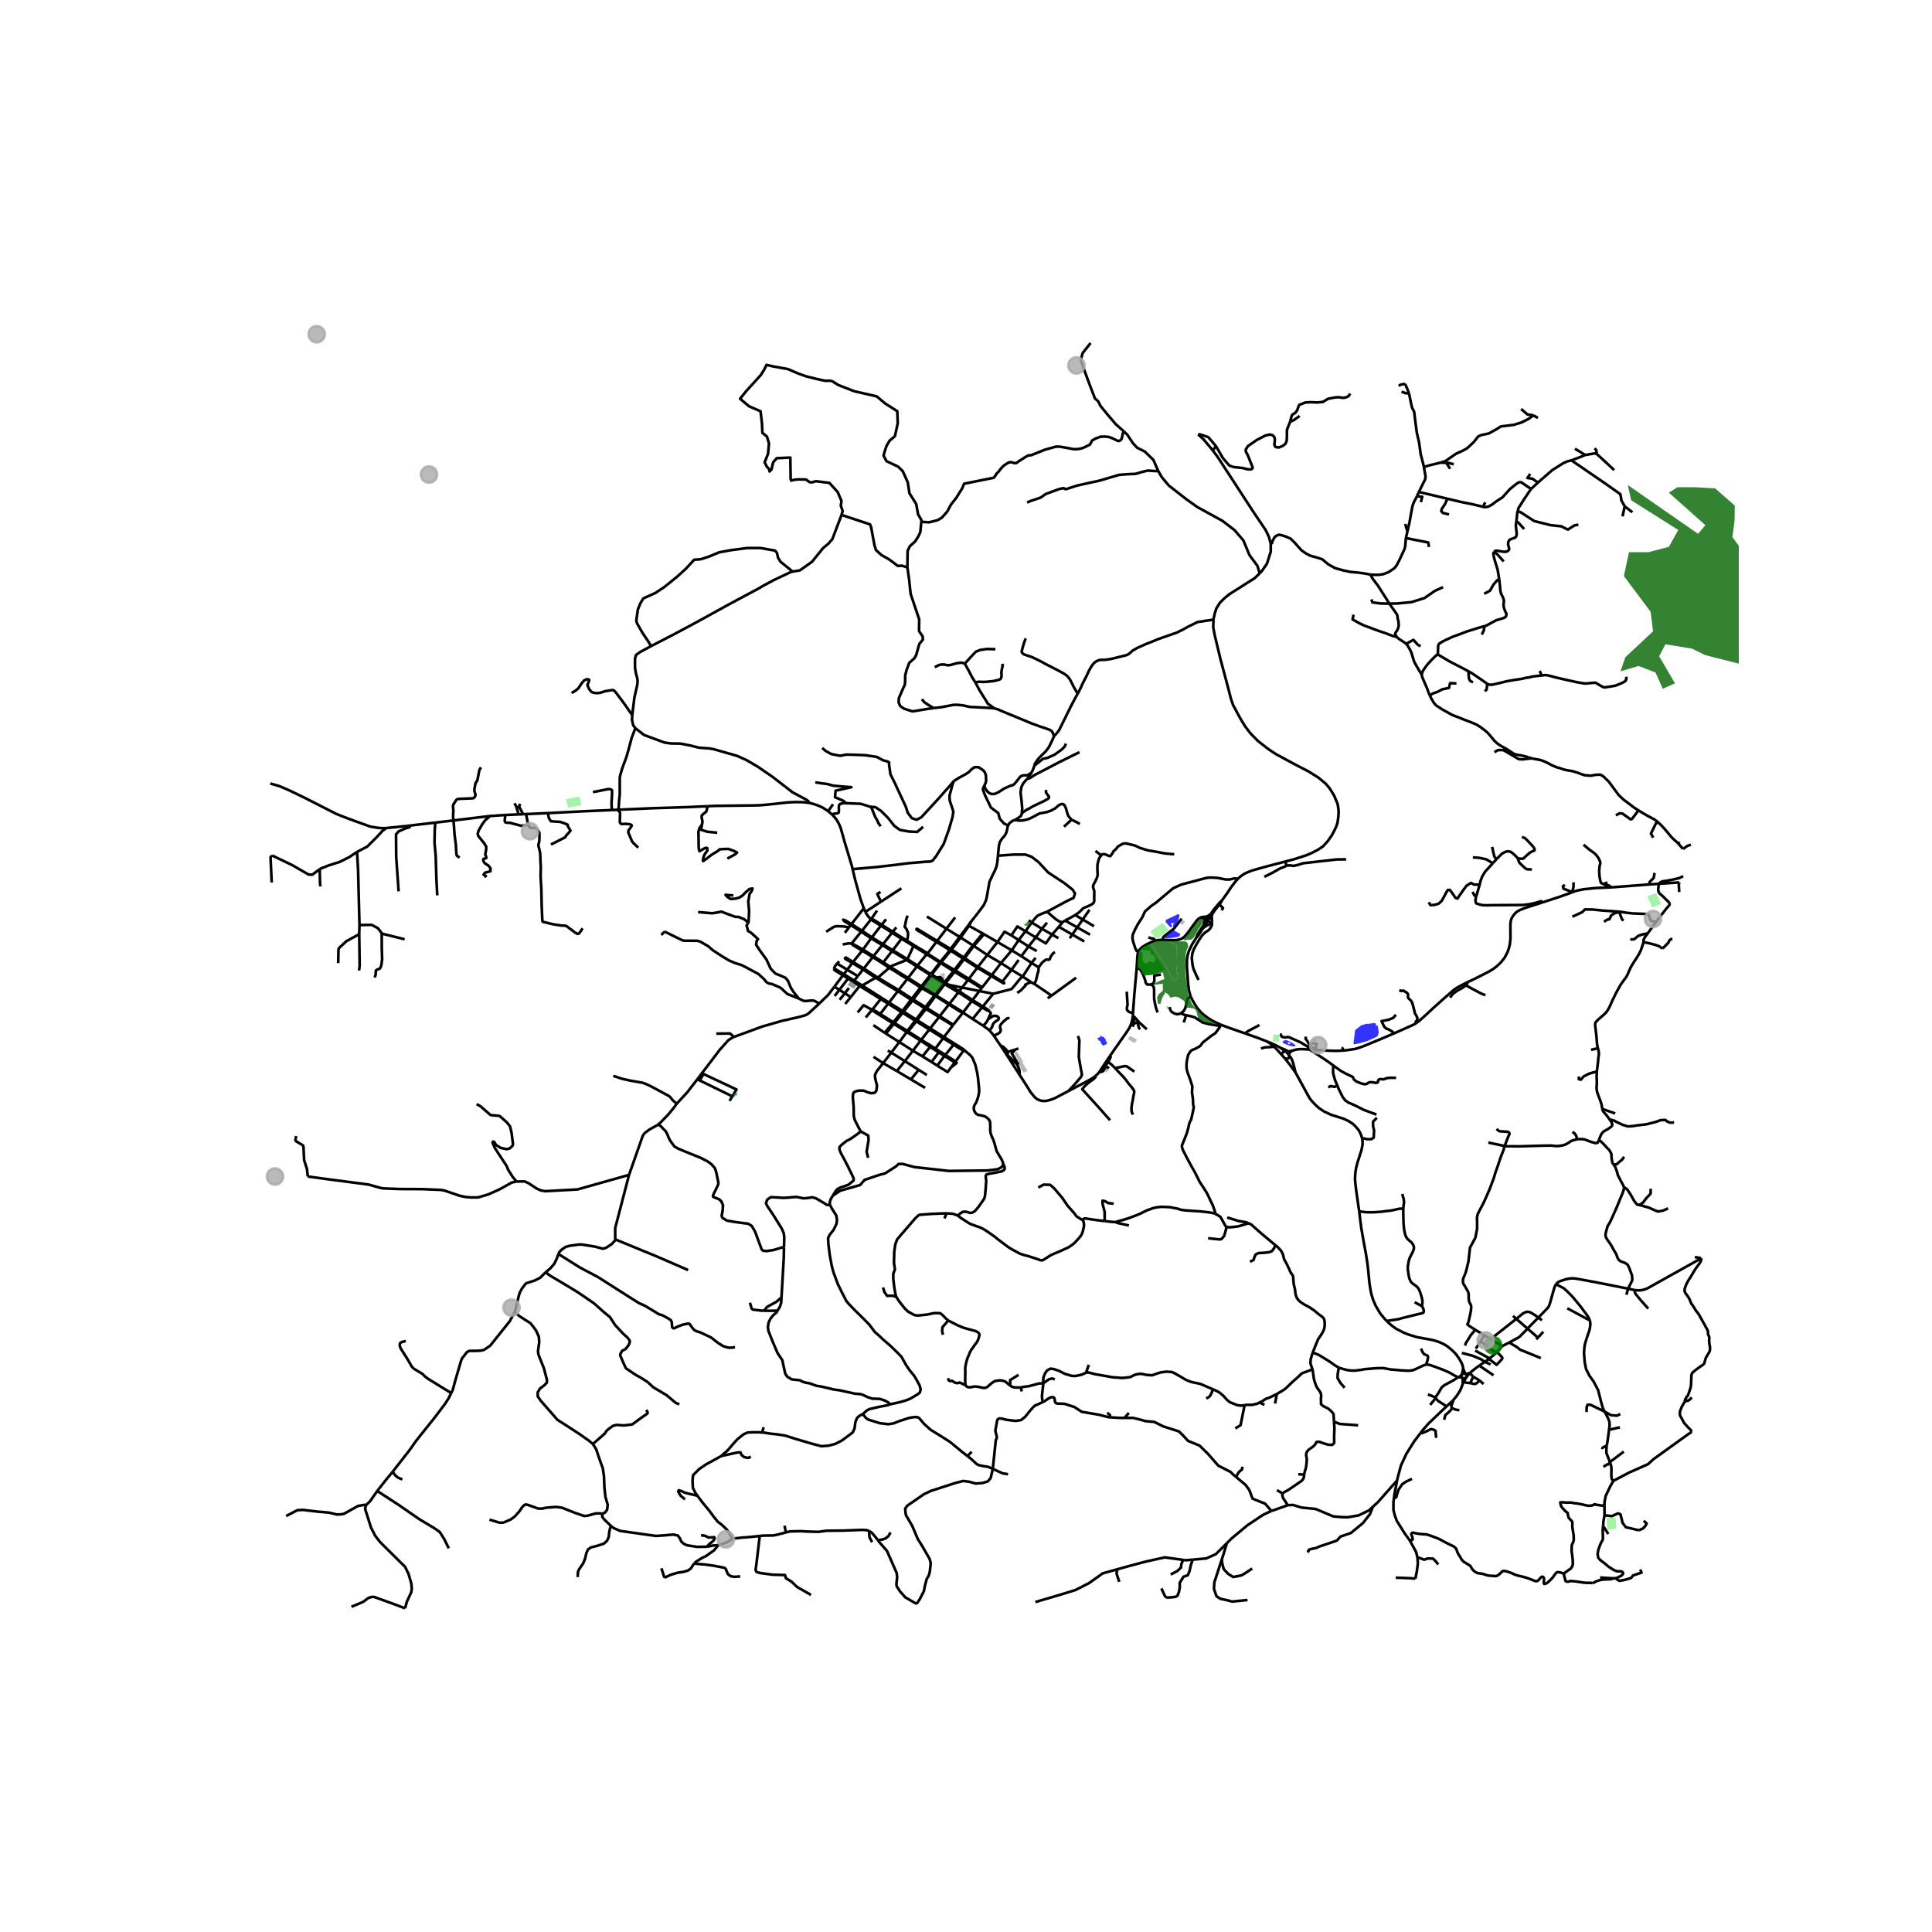 <svg xmlns="http://www.w3.org/2000/svg" xmlns:xlink="http://www.w3.org/1999/xlink" width="960" height="960" viewBox="0 0 720 720"><defs><style>*{stroke-linejoin:round;stroke-linecap:butt}</style></defs><g id="figure_1"><path id="patch_1" d="M0 720h720V0H0z" style="fill:#fff"/><g id="axes_1"><path id="patch_2" d="M90 608.796h558V118.404H90z" style="fill:#fff"/><g id="LineCollection_1"><path d="m546.157 511.966-.3-.502-.248-.587-.177-.45-.166-.514M546.157 511.966l-.354-.046-.379.004-.354.134-.307.22M547.764 511.668l-.653.221-.595.107-.359-.03" clip-path="url(#p1726decc35)" style="fill:none;stroke:#000"/><path d="m546.489 513.214.12-.345-.01-.234-.083-.231-.16-.211-.199-.227M464.1 385.161l2.413.84 2.167.763 3.506 1.368M472.186 388.132l1.09.72.73.554.658.586M477.322 390.581l-1.652-.93-1.756-.819-1.728-.7M507.651 424.369l-.347-1.236-.425-.971-.573-1.028-1.112-1.318-1.062-1.021-1.51-.971-1.79-.864-2.642-.851-2.103-.656-2.755-1.299-1.884-1.286-1.14-1.034-1.317-1.387-.793-.971-.8-1.362-4.582-8.405M482.816 399.709l-.832-3.323-.472-1.343-.36-.738-.719-1.05M478.871 394.47l2.008 2.565 1.937 2.674M461.237 327.61l-.87.958-1.538 2.036-1.543 2.315-1.888 2.633M455.398 335.552l-.761.712-.52.584-1.874 2.26-1.012 1.513" clip-path="url(#p1726decc35)" style="fill:none;stroke:#000"/><path d="m454.44 337.047.498-.65.46-.845M450.848 342.051l.813-1.213M450.848 342.051l-.43-.216M450.848 342.051l-.765 1.17M451.67 342.829l-.213-.34-.287-.26-.322-.178M445.82 349.434l.9-1.027 1.685-2.61M443.816 371.533l-.357-1.015-.393-1.57-.322-2.573-.422-6.136v-2.475l.19-1.431.263-1.04.297-.858.687-1.489.5-1.014 1.561-2.498M448.573 344.673l-2.286 3.516-.467 1.245" clip-path="url(#p1726decc35)" style="fill:none;stroke:#000"/><path d="m455.025 381.899-.703-.3-1.299-.612-1.038-.49-1.673-1.025-1.34-1.004-1.095-.876-.704-.753-1.147-1.384-1.466-2.418-.744-1.504" clip-path="url(#p1726decc35)" style="fill:none;stroke:#000"/><path d="m440.095 377.627.988-.815.538-.876.34-1.072.403-2.056.255-.586.262-.29.935-.399M545.266 509.913l-.096.731-.08.388-.15.551-.177.695M516.775 492.281l.91.89 1.262 1.041 1.436 1.02 2.59 1.348 1.937.778 3.245.98 5.493 1 1.225.323 1.152.386.994.388.857.419.78.42.782.516.662.52 1.12.936.976.971.835 1.021.857 1.255.861 1.541.266.725.155.577.096.577M545.46 515.06l.504-.93.525-.916M547.904 515.432l-1.388-.138-1.055-.234M545.46 515.06l-.335.643M541.41 521.958l.1-.093 1.43-1.73 1.221-1.926.563-1.346.4-1.16M544.868 513.413l.21.544.07.637-.023 1.11M525.368 574.038l-1.258-1.712M528.243 580.638l-.026-.321-.484-1.953-2.365-4.326M582.7 586.548l-.271-.216-.38-.163-.65-.18-.944-.12-.425.199-.424.487-.805 1.153-.822.92-1.264 1.183-.468.28-.714.226-.225-.344.018-.406.081-.83v-.514l-.117-.326-.352-.297-.474.063-.271.243-.713.84-.406.37-.361.109-.424.026-.361-.108-1.57-.631-.815-.296-.984-.325-1.219-.334-1.283-.289-.903-.243-.803-.29-.758-.387-1.196-.443-.993-.316-.722-.135-.532.01-.298.134-.425.46-.913.813-.686.406-.578.108-1.1-.108-.85-.045-.622-.081-.616-.124-1.056-.37-1.12-.262-1.137-.109-.805-.37-.758-.559-.713-.84-.163-.397-.252-.406-.3-.304-2.105-1.27-.578-.524-.37-.451-.596-1.065-.724-1.106-.262-.623-.253-.74-.252-.514-.343-.406-.65-.47-2.148-1.028-1.119-.578-1.534-.849-1.12-.523-2.635-.975-1.011-.343-.541-.126-1.12-.054-.974-.09-1.282-.163-1.498-.325-.343.054-.325.38.018.288.36.957.11.451v.325l-.163.253-.932.143M546.814 366.057l2.613-1.205 2.953-1.494 2.935-1.526 1.378-.877 1.196-.927.985-.927.722-.757 1.154-1.488.73-1.368.36-.757.461-1.28.376-1.488.23-2.346-.01-2.503-.03-1.949.086-1.564.149-.674.24-.713.624-1.034.637-.75.453-.455.595-.41.821-.44.935-.392 1.24-.466 6.175-1.962" clip-path="url(#p1726decc35)" style="fill:none;stroke:#000"/><path d="m550.143 334.015-.108.36-.148.972.01.618.128.52.213.217 1.165.382 1.076.237 1.678.056 1.463-.046 12.003-.064 2.436-.308 2.37-.546 1.84-.58.553.472M585.923 332.526l-1.654.607-2.861 1.01-6.586 2.162M527.676 381.37l-.933.513-1.883.858-5.226 2.32M500.343 391.537l2.011-.22 2.74-.419 1.757-.546 1.586-.593 6.848-2.844 4.349-1.854M520.221 378.194l-1.048 1.161-1.7.68-2.606.506.992 2.067.651.656.822.303 1.161.63 1.14.864M488.196 391.134l1.129.069 5.83.354 2.851.069 2.337-.089" clip-path="url(#p1726decc35)" style="fill:none;stroke:#000"/><path d="m500.577 390.288-.185.253-.05.996M488.196 391.134l-1.431-.087-1.86-.077-.567.031-.649.04-.618.105-.581.139-.966.32M481.524 391.605l-.77.162-.435.025-.41-.008" clip-path="url(#p1726decc35)" style="fill:none;stroke:#000"/><path d="m480.433 393.256.038-.401.107-.407.149-.259.304-.283.493-.301M547.764 511.668l1.266 1.394M551.282 508.926l-1.324.952-2.194 1.79M547.764 511.668l-1.275 1.546M609.165 480.78l.683.073.928.038.687-.044.715-.126 1.303-.391.885-.429.928-.53 18.541-10.359" clip-path="url(#p1726decc35)" style="fill:none;stroke:#000"/><path d="m627.806 522.307.327-.955.27-.517.353-.467.369-.491.822-2.446.24-1.097.142-3.53.07-.555.17-.48.397-.415 1.09-.909 2.054-1.5.525-.302.396-.416.227-.517.113-.555.396-1.223.284-.48.708-1.16.283-.491.184-.53.043-.567v-.568l-.255-1.525-.085-1.071.07-.543v-.542l-.14-.555-.27-.492-.07-.504v-.567l-.114-.53-.255-.479-2.86-5.157-.71-1.059-.41-.479-.325-.467-.454-.781-.623-.984-.383-.479-.255-.504-.212-.555-.226-.555-.241-.48-.298-.465-.312-.48-.538-.706-.297-.466-.198-.517v-.543l.07-.542.199-.542.425-1.047.226-.504.822-1.4.325-.454 1.912-3.19 1.53-2.08.553-.958.17-.58-.205-.342M631.618 468.483l1.926.316.291.213M552.043 499.486l-.176.27 2.588 2.387 1.36.864 1.19.661.665.366M555.13 506.246l1.492-1.235 1.048-.977M559.893 501.658l-.552.442-.573.631-1.098 1.303" clip-path="url(#p1726decc35)" style="fill:none;stroke:#000"/><path d="m554.915 506.424 2.812 2.206 1.862-1.948.283-.479-.063-.366-.744-.794-.602-.612-.793-.397M555.503 499.06l4.39 2.598M555.503 499.06l-2.266-1.418M555.503 499.06l9.582-7.546M562.44 500.313l-1.215.639-.887.453-.445.253M553.237 497.642l-3.445-2.065M553.237 497.642l-1.194 1.844M560.736 427.08l-.443 1.56-1.001 2.535-1.112 3.35-.882 2.479-.584 1.967-1.43 3.818-1.24 2.916-1.225 2.698-1.523 2.869-.58 1.198-.277 1.16.043 2.396-.021 2.005-.638 3.24-.871 1.62-1.112 2.037-.595 5.17-.82 3.41-.334 1.078-.439 1.072-.326.65-.099.687-.057.763.277.845.396.56 1.215 2.138.237.696.039.763.01 1.35.17.954.404.82.308.678.046.69-.113 1.28-.206 1.059-.403 1.784-.361 1.495-.35.652.775.652 2.178 1.403M546.077 501.484l.113-.803 1.395-2.22.453-.788.927-1.095.827-1.001M573.137 498.493l-3.875-3.376M573.137 498.493l2.01-2.181M573.137 498.493l-.624.617M556.587 512.526l-5.305-3.6M573.285 491.035l1.367.977M565.085 491.514l2.429-1.999 1.175-.58.793-.075 1.006.29 1.614 1.009 1.183.876M569.262 495.117l.44-.446 3.166-3.2.417-.436M579.892 478.609l-.276.428-.276.65-.212.65-.287.993-.506 1.83-.667 2.356-.261.803-.185.467-.297.492-3.388 3.523-.252.234M565.085 491.514l-1.254-1.116M565.085 491.514l4.177 3.603M527.676 381.37l1.008-.754 1.792-1.564 4.206-3.884 3.379-3.021 3.64-3.171 1.012-.7.963-.58 1.286-.675 1.852-.964M546.41 367.135l.41-.593-.006-.485M359.75 391.702l-.41-.476M373.927 433.761l-.567-1.511-1.318-2.2-.609-1.01-.949-3.391-.308-.855-.57-1.251-.404-1.135-.19-1.312.056-.97-.064-1.558-.134-.82-.553-.763-.949-.769-.793-.315-.864-.215-1.19-.201-.779-.442-.41-.618-.312-.58-.113-.63-.014-.53.127-.428.255-.625.44-.599.637-1.652.325-1.21.227-1.4-.057-1.388-.17-1.563-.227-2.295-.283-1.74-.425-1.867-.269-1.148-.481-1.122-.562-1.359-.674-.882-.868-.768-1.138-.937M359.75 391.702l-.643-.18M308.624 302.325l1.44 1.197M308.624 302.325l1.821-2.602M301.536 299.2l1.537.39 1.5.49 1.857.813 1.034.625 1.16.807M409.597 399.633l4.03-6.084M409.597 399.633l.387-.032M408.136 401.08l.876-.803.585-.644M447.162 342.091l.236-.055.186-.011.242.014.182.04.28.104.319.175.333.184" clip-path="url(#p1726decc35)" style="fill:none;stroke:#000"/><path d="m433.228 350.28 4.356.12 1.182-.097 1-.233.714-.292.63-.444.516-.474 1.282-1.56 1.56-2.198 1.4-1.866.306-.373.282-.29.19-.173.188-.133.169-.099.16-.077M449.591 341.612l-.995.085-.708.1-.322.092-.404.202M440.367 342.39l-2.974 3.784-3.215 2.472-.446.39-.305.48-.199.763M430.325 350.636l.557-.15 1.111-.178 1.235-.029" clip-path="url(#p1726decc35)" style="fill:none;stroke:#000"/><path d="m461.237 327.61-.41-.171-.539-.076-.545.057-1.508.34h-1.381l-.999-.17-.92-.195-1.077-.214-1.877-.133-1.671-.006-1.664.366-2.31.63-6.082 1.602-3.074 1.4-1.6 1.337-4.136 3.487-.878.712-1.58 1.073-2.294 2.03-.928 2.037-1.812 2.857-.978 1.866-.85 1.93-.091 1.273.219 1.173.828 2.573.447.902.623.467M423.616 360.615l.215-3.418.036-.694.099-.851.184-.895" clip-path="url(#p1726decc35)" style="fill:none;stroke:#000"/><path d="m430.325 350.636-.563.151-.68.296-1.873.911-1.349.833-.697.567-.551.585-.228.323-.234.455M478.912 321.086l-7.916 2.08-4.118 1.174-1.395.5-1.647.73-1.615 1.103-.984.936M592.326 491.735l-.2-.514-.379-.627-.648-.94-1.1-1.456-.964-1.311-3.038-3.676-2.054-2.068-1.161-1.047-2.89-1.487M606.747 480.248l-7.408-1.475-4.858-.959-5.149-.946-1.919-.352-1.225-.12-.8.031-.942.12-1.055.246-1.827.599-.524.227-.425.246-.432.372-.29.372M606.747 480.248l2.418.532" clip-path="url(#p1726decc35)" style="fill:none;stroke:#000"/><path d="m605.16 442.495.043.227-.057.568-.41 1.236-2.469 5.967-1.859 4.126-.347.75-.956 1.596-.272.962-.316 1.144-.219 1.147.205.927.496.845 1.402 1.999 1.013 1.853.736 1.204.376.858.304.87.418.73.73.568 1.37.47.743.404.56.45.591 1.312.977 2.66.1 1.702-1.572 3.178M606.151 482.518l.227-.984.369-1.286M562.44 500.313l3.466-1.877.484-.349.734-.742 1.72-1.735.151-.178.267-.315M553.364 507.52l1.55-1.096M544.802 504.209l3.378.884.383.082.453.165 2.783 1.147 1.565 1.034" clip-path="url(#p1726decc35)" style="fill:none;stroke:#000"/><path d="m551.282 508.926 1.147-.781.935-.624M555.489 508.513l-.85-.425-1.275-.567M544.763 512.278l-1.048.954M544.763 512.278l-.085.255-.04.214.014.19.078.22.138.256M544.868 513.413l.456.21.296.042.241-.025.156-.047.164-.08.308-.3" clip-path="url(#p1726decc35)" style="fill:none;stroke:#000"/><path d="m543.715 513.232.524.022.325.062.304.097M535.043 520.948l-1.125-.63-1.792-.624" clip-path="url(#p1726decc35)" style="fill:none;stroke:#000"/><path d="m543.386 513.27-1.753 1.141-2.553 1.374-.549.296-.786.536-.556.562-1.02 1.793-.686 1.024-.32.391-.12.561M532.969 523.558l1.557-1.866.517-.744M539.107 524.104l-3.268-2.085-.796-1.07M506.532 451.448l-.949-6.55-.439-3.411-.18-2.094.115-2.165.315-2.014.413-1.659 1.603-5.063.361-1.803.022-1.387-.142-.933" clip-path="url(#p1726decc35)" style="fill:none;stroke:#000"/><path d="m513.111 416.557-1.388 1.45-.028 1.576.382 1.753-.141 2.623-.765.53-1.487.088-1.29-.303-.743.095M451.99 167.866l1.153-1.627M473.572 202.579l-.702-2.525-1.225-2.575-4.412-6.505-13.425-20.64-1.818-2.468M446.519 161.92l2.08 1.895 3.39 4.05M469.467 213.641l.745-.766 1.936-2.79 1.426-4.511-.002-2.995" clip-path="url(#p1726decc35)" style="fill:none;stroke:#000"/><path d="m510.69 214.126-2.366-.442-2.11-.277-2.99-.278-2.76-.593-2.947-.832-2.365-1.325-1.091-.845-1.246-1.072-1.615-.555-3.017-.858-1.615-.87-1.572-1.123-2.648-2.964-1.374-1.35-1.728-.77-1.572-.492-1.006-.214-.85.302-.82.619-.737 1.4-.213.808-.476.184M146.358 548.454l-2.294 2.765-3.484 4.425M136.516 560.799l1.403-1.334 2.661-3.82M167.237 577.001l-1.657-3.378-1.672-2.667-2.01-1.418-5.652-3.391-7.592-5.257-8.074-5.246M106.63 564.98l4.175-2.171 2.026-.12 5.626.659 4.133.355 2.977.716 1.601-.075 1.059-.212 5.169-2.893 2.1-.387 1.02-.053M150.935 599.366l.735-2.56 1.588-3.404.198-1.386-.157-1.841-1.037-3.602-1.289-2.661-1.952-1.906-7.421-7.375-1.755-2.269-1.56-3.026-2.169-6.884-.01-.548.41-1.105M177.63 411.465l1.486.844 3.56 3.125.523.177 2.536.189.616.214 2.542 2.27 1.2 1.503.557 2.431.517 4.105-.054.425-.162.3-.981.92-1.158.29-2.204-.476-1.812-1.11-.545-1.056-.489-.198-.213.384.879 2.056 4.395 6.693.502 1.312 1.764 2.767 1.38 1.686M114.703 438.438l6.473.895 16.203 2.118 4.272 1.208 1.225.228 6.117.229 8.583.038 6.658.287 1.33.217 5.71 1.952 1.997.441 2.236.192h2.607l3.807-1.103 4.237-1.898 4.657-2.591 1.653-.335" clip-path="url(#p1726decc35)" style="fill:none;stroke:#000"/><path d="m234.422 437.849-19.2 5.418-11.954.656-1.587-.252-1.549-.652-3.151-2.075-1.418-.653-3.095.025M245.312 419.017l-.416.339-2.868 1.576-1.792 1.35-.694.996-5.12 14.57M229.27 461.873l.002-4.236 5.15-19.788M150.935 599.366l-3.372-1.287-3.346-1.22-4.826-1.742h-.878l-1.203.39-2.026 1.488-4.307 1.803M142.252 347.757l.4.262 8.154 2.03M133.967 344.743l-.092 3.405M142.252 347.757l-1.417-1.845-2.02-1.103-.55-.136-4.298.07" clip-path="url(#p1726decc35)" style="fill:none;stroke:#000"/><path d="m133.067 317.482.365 6.448.1 3.648.435 17.165M119.256 323.839l.133-.1 3.144-1.235 4.107-1.312 3.513-1.766 2.914-1.944M143.748 308.614l-.232.358-.998.674-.72.824-1.806 1.923-.934.909-2.192 2.189-3.799 1.99M142.252 347.757l.036 5.883.12 3.847-.269 2.071-.262.861-.39.593-.998.34-.403.353-.1 1.634-.36.945M133.875 348.148l-4.766 2.592-2.865 2.663-.106.55-.103 4.972M143.748 308.614l7.682-.79" clip-path="url(#p1726decc35)" style="fill:none;stroke:#000"/><path d="m100.73 291.98 3.343.976 3.465 1.47 6.213 3 11.517 5.868 3.185 1.272 4.2 1.558 2.73.975 2.62.943 2.481.417 1.631.165 1.633-.01M133.875 348.148l.161 11.636-.226 1.899M229.27 461.873l15.525 6.385 11.671 5.069M297.775 372.167l-4.327-1.728-1.352-1.217-.715-.706-.659-.492-2.926-1.278-1.38-.254-.807-.536-.786-.965-2.114-1.968-4.727-2.553-1.756-.87-2.358-.72-2.139-.926-2.516-1.5-3.624-2.372-1.636-1.444-2.96-1.71-1.147-.333-4.816-.026-.68-.132-2.473-1.196-3.865-1.913-.63.126-.944.98M252.211 411.31l-1.465-1.229-.857-1.097-.536-.496-6.571-3.545-2.093-.99-1.296-.461-4.43-.763-2.991-.662-3.435-1.11M203.531 474.006l.326.53 1.168.864 6.854 4.08 3.626 2.22 5.92 4.06 3.907 3.48 1.954 1.564 1.958 3.025 2.918 3.127 1.786 1.625.763 1.123-.048.579-.404 1.003-1.137 1.471-1.246.63-.69 1.202-.05.492 1.027 2.478 1.1 2.36 3.658 2.468 1.895 1.037 2.523 1.61 2.094 1.945 5.017 2.998 3.427 2.875 1.303.48M297.775 372.167l1.665.813.836.07 2.293-.201.9.118 1.854 1.014M310.946 367.698l-2.338 3.108-3.285 3.175M273.512 386.426l10.626-3.888 7.347-2.109 5.769-1.297 2.575-.684.749-.3.804-.53 3.94-3.637M196.077 303.383l8.118-.357M196.077 303.383l-1.05.046M196.982 307.428l-.334-.894-.571-3.15M208.106 467.33l.368-.756.85-.874 1.535-1.047 1.493-.393 3.38-.465 1.155.01 4.915.789 2.89.772 1.126-.331 2.151-1.391 1.177-1.289.124-.482M278.848 343.895l-.614 1.011.56 2.063.972.533 1.495 1.331 1.234 1.132-.486.633-.224 1.464 1.42 2.197 2.43 3.328 1.57 3.394 1.757 1.831 2.092.832 1.645.766.935 1.065 1.009 2.462.934 1.531 1.309 1.664.89 1.035" clip-path="url(#p1726decc35)" style="fill:none;stroke:#000"/><path d="m208.106 467.33-.61 1.727-.926 1.898-1.34 1.595-1.699 1.456M191.843 489.027l1.158-4.77.636-2.405.957-1.775 1.422-1.807 3.23-1.058 2.039-1.01 1.602-1.603.644-.593M240.83 525.45l.504.781-.007.447-.398.347-2.068 1.438-3.244 2.382-3.044.366-2.79-.189-1.347.353-1.546 1.112-.804.691-.68 1.059-4.459 3.911M191.843 489.027l1.724 1.453 2.415 1.564 1.686 1.046 2.002 2.58 1.12 2.394.17 2.093-.467 3.316.17 1.312.397 1.034 1.628 4.072 1.155 4.381-.078 1.028-.907.952-1.632 1.231-.848 1.461.026 1.439 1.137 1.662 6.202 7.086 2.902 1.843 5.13 3.326 3.667 2.584 1.505 1.264M224.661 564.092l.897-.477.694-.996.23-1.805-.864-2.988-.368-3.455-.173-4.372-.425-2.787-1.289-3.58-1.187-3.557-1.229-1.927M196.982 307.428l.331.887.464.253 1.502-.051.824.42.843 1.16.085.372.008 1.986-.072 1.135-.314 1.155.042.659.221.747.385 1.784.074 1.385.025 1.346.14 2.265-.07 3.808.265 4.518.156 6.873.23 5.005.155.38 3.868.938 3.074.479 1.395.038.545.182 3.098 2.349 1.003.534.446-.095.665-.826.765-1.16" clip-path="url(#p1726decc35)" style="fill:none;stroke:#000"/><path d="m168.144 519.157.565-1.147 1.085-3.94 2.046-7.004.376-.87 1.855-2.363.907-.41 2.707-.01 1.478-.078 1.24-.284 2.3-1.58 7.251-9.078 1.35-2.427.539-.939M259.873 402.218l-3.682 4.773-3.98 4.32M245.312 419.017l.837-.682 2.915-3.008 1.93-2.358 1.217-1.658M273.91 502.055l-1.213.171-1.273.011-1.813-.517-2.01-1.235-2.636-2.067-4.14-1.94-.937-.255-1.062-.466-.68-.738-1.176-1.633-.467-.145-1.991.411-1.557.566-1.048.46-.482.303-.454.033-.474-.392-.162-1.948-.347-.706-1.395-.87-1.714-.933-1.29-.371-5.128-3.102-2.467-1.133-3.51-2.22-11.614-7.39-6.83-3.63-7.934-4.99M317.745 323.912l-.332-1.386-2.662-8.79-1.438-5.127-.623-1.476-.786-1.435-.822-1.094-1.017-1.082M315.36 299.335l-.907-.035-1.381.297-.382.466-.092.612.042 1.59-.117.613-.201.143-.369.092-1.057.131-.831.278M315.36 299.335l4.964.192.637.076 3.329 1.034M328.19 307.923l-.784-1.105-.58-1.268-.638-1.06-1.36-3.36-.538-.493" clip-path="url(#p1726decc35)" style="fill:none;stroke:#000"/><path d="m344.018 308.137-2.201 1.893-2.947-.133-3.469-.598-2.088-1.494-2.424-3.056-2.574-2.558-2.014-1.362-2.011-.192M151.43 307.823l1.402-.164M272.929 573.426l-.782.549-1.402.882-1.56.48-1.515.491M258.805 582.636l.51-.593 2.167-1.349 1.685-.844 2.96-2.106 1.543-1.916" clip-path="url(#p1726decc35)" style="fill:none;stroke:#000"/><path d="m263.507 576.409 2.323-.454 1.84-.127M235.647 266.581l-.142 1.633.465 2.07.807 1.083M301.536 299.2l-.1-.41-.764-.669-5.361-2.876-7.375-5.715-5.677-3.896-4.065-2.37-3.54-1.584-8.71-2.491-1.56-.265-2.948-.208-1.173-.126-2.85-.726-3.36-.652-.638-.101-3.385-.048-2.394-.34-7.634-2.825-3.225-2.53M230.411 301.762l.17-.974.137-2.353.25-2.332-.002-6.202.12-.8.907-3.078 1.423-3.82.78-2.674 1.196-4.504 1.385-3.658M242.637 240.786l-1.169-1.923-1.997-2.964-1.983-3.457-.368-1.072.595-4.228.963-2.371 1.077-1.766 4.475-2.018 3.286-2.17 4.785-3.86 3.203-2.902 3.198-3.456 2.41-.177 3.004-.958 3.852-1.615 4.362-.807 6.176-.808h4.872l5.439.96.736.857.397 1.816.963 1.514 4.496 3.632" clip-path="url(#p1726decc35)" style="fill:none;stroke:#000"/><path d="m242.637 240.786 8.555-4.414 8.629-4.626 11.799-6.496 11.078-5.929 1.7-1.009 3.852-2.069 6.572-3.128.587-.102M313.618 191.897l-3.442 9.058-1.448 1.64-2.04 1.715-4.047 5.02-4.507 3.205-2.725.478M235.647 266.581l.1-1.14.665-5.437 1.115-4.957.085-1.063-.05-.946-.57-2.094-.328-1.928-.025-2.044.014-1.556.375-1.33 1.562-1.125 4.047-2.175" clip-path="url(#p1726decc35)" style="fill:none;stroke:#000"/><path d="m309.861 141.888-2.405.026-3.09-.681-4.023-1.01-3.141-1.135-3.544-1.54-5.464-.983-2.524-.58-.932 1.841-1.19 1.918-5.496 6.056-2.24 2.8 3.317 2.8 4.306 1.868.535 4.618.145 3.406 1.7 1.413.761 2.548-.34 3.836-1.271 3.204.762 1.54.906 1.008.17.858.711-.732.623-2.674 1.329-1.54 5.073-.227.113 7.974.252.63.995-.328 1.643-.15 2.832.05 1.301.97.923.102 1.43-.442 5.07.631 3.086 3.406 1.417 3.33-.253 1.741.706 1.994-.436 1.463" clip-path="url(#p1726decc35)" style="fill:none;stroke:#000"/><path d="m338.149 211.437-2.013-.613-1.575.059-1.75-1.343-1.634-1.166-2.684-1.517-2.042-1.867-.583-1.867-1.225-6.651-.408-1.05-10.617-3.525M263.727 300.454l2.807-.126 14.238-.164 2.642-.078 2.117-.186 3.98-.41 3.923-.442 2.968-.148 2.881.046 2.253.253M343.343 194.47l.057-.605-1.271-2.245-.68-3.785-2.524-4.012-.624-4.037-1.869-4.188-1.725-1.69-4.337-2.044-1.102-2.094.567-1.968.566-1.666 1.133-1.917 1.983-1.666 1.045-4.819-.17-4.49-4.557-2.902-3.116-2.625-8.385-1.917-5.949-2.322-2.524-1.59M230.411 301.762l-2.412.122M237.853 315.884l-1.636-1.547-.637-.72-1.01-2.358-.435-1.06.04-.346.072-.498.372-.38.798-1.206-.11-.354-.578-.22-.694-.11-1.028-.06-.709.05-.59.02-.376-.138-.252-.322-.09-.51.05-1.949.04-.929-.026-.428-.134-.213-.417-.424-.092-.42" clip-path="url(#p1726decc35)" style="fill:none;stroke:#000"/><path d="m263.727 300.454-7.195.322-13.329.42-12.792.566M347.97 263.89l2.898-.36 4.447-.84 1.459-.031 1.919.195 2.833.606 2.266.1 5.368.29 1.388.14M392.813 274.345l-.496-1.305-.24-.422-.645-.518-1.565-.611-2.383-.776-3.091-1.135-6.947-2.876-3.994-1.647-1.665-.737-1.24-.328" clip-path="url(#p1726decc35)" style="fill:none;stroke:#000"/><path d="m363.565 254.466 1.48 2.788 2.274 3.614.842 1.394 1.445 1.003.942.725M385.454 285.353l.212-.67.492-.802.614-.89 1.385-1.483 1.519-1.455 1.232-1.623 1.243-2.573.662-1.512M401.644 258.54l-.75 1.262-1.8 3.406-.764 1.59-.297.554-1.7 3.469-1.615 3.254-.382.53-.92 1.11-.603.63M469.467 213.641l-.886-2.796-2.946-3.987-2.266-5.45-3.286-3.834-4.533-3.482-9.29-5.096-4.25-3.028-6.459-5.046-2.606-3.129-1.33-2.321M418.942 160.867l1.19 1.16 2.08 3.143 1.58 1.698 2.808 1.388 3.23 3.129 1.784 4.087M382.758 187.276l1.316-.572 3.796-1.289 1.79-1.289 5.014-1.862 1.647-.358.86.43 4.153-1.361 3.51-.788 4.655-1.003 7.592-2.22 2.88-.229 3.258-.151 2.38-.707 2.124-.505 3.201.203.68-.103M478.912 321.086l3.563-.937 4.242-1.375 1.785-.738 2.727-1.4 1.784-1.198 1.788-1.939 1.526-2.198.942-1.753.786-1.715.404-1.274.298-2.125.113-1.88-.092-1.04-.142-1.116-.225-.999-1.248-2.968-1.65-2.643-1.402-1.677-2.691-2.251-3.796-2.39-3.435-1.767-2.953-1.563-5.595-3.028-1.636-1.059-1.642-1.116-3.577-2.807-2.74-2.794-1.895-2.469-1.282-2.037-.96-1.674-2.4-4.453-.814-2.41-.846-3.364-3.035-11.368-2.096-8.717-.595-3.077.1-2.17-.044-.668M469.467 213.641l-1.865 1.811-9.353 5.925-1.915 1.54-1.71 1.714-1.318 2.11-.576 1.797-.55 2.39" clip-path="url(#p1726decc35)" style="fill:none;stroke:#000"/><path d="m401.644 258.54 1.26-2.522.241-.555.255-.606 1.46-2.825.282-.593.708-1.552 1.02-1.74.68-.883.468-.441.552-.366.595-.303.694-.19.651-.062.709-.013h.68l1.572-.227.665-.114 2.309-.542.651-.19 1.29-.315.651-.15 1.105-.317.779-.504 1.133-1.04 1.791-1.035 1.027-.46 2.468-1.098 1.356-.51 2.89-1.194 7.124-2.502 2.287-1.148 1.679-.953 3.654-1.791 5.85-.87M338.149 211.437l.096-6.168.85-1.716 1.957-1.791 1.246-1.968.68-1.514.365-3.81M418.942 160.867l-.494.63-.268 1.356-.288.916-.7.55h-.637l-.68-.348-1.46-.697-1.153-.421-1.584-.166-1.625.074-1.77.678-1.276.715-.37.696-.473.844-1.811.897-1.152.477-1.317.275-1.605.073-3.766-.696-1.77-.275h-1.213l-4.218 1.173-4.96 1.998-1.13.128-.865.44-2.387 1.521-1.214.843-.762.037-1.09-.349-.885.074-1.111.641-.797.567-.554.497-.545.63-.849 1.095-.818.829-.264.469-.288.44-.45.567-11.048 2.22-.737 1.767-2.127 3.406-2.065 2.649-1.36 2.574-2.04 2.27-1.529.909-3.172.807-2.922-.176M418.942 160.867l-3.106-2.754-3.23-3.785-2.523-3.104-.85-1.715-1.159-.985-1.7-4.39-2.266-6.106-1.303-4.037.68-2.422 2.946-3.735M347.97 263.89l-1.918.239-5.694.945-.68-.063-2.86-.946-1.332-.958-.595-1.325.085-1.589 1.757-4.074.424-.782.156-1.129.028-2.53.51-1.98.992-2.675 1.926-1.716.63-1.108 1.208-4.215 1.335-1.64-.128-1.234-1.182-1.716-.135-.464.054-4.13-3.199-9.51-.51-4.996-.693-4.857M478.871 394.47l.7.093.312-.046.263-.146.159-.224.072-.3.056-.591M478.871 394.47l-1.154-1.294M479.15 391.81l-1.828-1.229M479.15 391.81l-.352.063-.332.081-.248.15-.279.25-.167.3-.055.522M479.91 391.784l-.388-.007-.372.033M479.15 391.81l1.283 1.446M451.231 340.621l-.812 1.214M451.231 340.621l-.882.613-.35.208-.408.17M449.591 341.612l-.269.27-.233.278-.15.382" clip-path="url(#p1726decc35)" style="fill:none;stroke:#000"/><path d="m450.419 341.835-.357-.133-.234-.062-.237-.028M448.94 342.542l-.01.403-.058.477-.3 1.251M448.94 342.542l.36.223.367.226M450.419 341.835l-.752 1.156M449.667 342.991l.416.23M449.667 342.991l-1.094 1.682M370.385 385.976l2.63 3.887M376.227 379.481l-.257-.036-.26.01-.215.045-.202.082-.152.094-.132.114-.517.441-.43.373-.405.395-.376.418-.354.447-.129.254-.081.27-.03.277.012.223.045.22.077.213.085.245.033.255-.019.257-.056.212-.093.202-.126.187-.157.168-.573.422-1.53.707M368.643 383.914l.821.883.921 1.179M551.381 514.455l1.511 1.334M551.381 514.455l-2.35-1.393M547.904 515.432l1.65.353.79-.312 1.037-1.018M547.904 515.432l1.126-2.37M630.47 533.593l-1.44.975-3.088 2.218-9.744 7.01-2.016 1.85-7.02 3.118-5.892 3.101M597.936 561.126l.015-1.284.429-2.303 1.784-3.758 1.106-1.916" clip-path="url(#p1726decc35)" style="fill:none;stroke:#000"/><path d="m599.976 544.865.453 1.362.114 1.374-.043 1.664.029 1.185.184.845.557.57M489.225 504.028l-.49 1.601-.282.952-.071 1.57.354 1.078.421 1.173M497.135 529.837l-.17-2.874-.737-.934-1.161-1.034-2.01-1.034-.737-.644-.05-2.154.113-.914-.106-.826-.333-.738-.687-.97-.475-.644-.368-.806-.383-1.066-.403-1.431-.184-1.406-.287-1.96" clip-path="url(#p1726decc35)" style="fill:none;stroke:#000"/><path d="m475.84 519.482 2.047-1.175 1.104-.757.9-.844 1.904-1.835 1.29-1.11 1.933-1.815.39-.246 1.876-.674 1.31-.498.563-.126M369.992 547.424l-.815 3.455-1.104 1.235-1.97.567-2.492.19-2.506-.694-2.153-.264-2.933.756-9.079 2.937-2.677 1.274-2.393 1.664-3.725 2.56-.804 1.097.1 1.45.198 1.046 2.294 3.895 2.11 4.98 1.764 2.818 2.628 4.557.424 1.576-.354 3.253-.417 1.475-.709 1.134-.722 2.71-.34 1.829-1.515 2.987-1.219 1.822" clip-path="url(#p1726decc35)" style="fill:none;stroke:#000"/><path d="m327.125 573.957.529.712 2.89 3.312 3.625 8.22.17 1.628-.27 2.46.1.894 1.345 2.018 1.913 2.117 4.156 2.415M388.74 522.449l-1.649.762-.425.215-.496.19-.488.188-.783.769-1.09 1.235-1.786 2.22-1.515 1.197-1.997.303-3.329-.391-1.897-.48-.822-.062-.538.252-.283.378-.708 3.896.24 1.122.284.946v.768l-.355.757-1.111 10.71M360.514 542.612l1.585 1.245 1.799 1.69.701.41 1.509.352 2.273.372 1.61.743M375.668 549.404l-1.983-.328-3.693-1.652M413.533 528.18l-.388-.024-3.512-.907-6.515-1.11-2.691-1.775-3.711-1.2-2.78-.104-.592-.287-.148-.39-.131-.691-.139-.668-.195-.199-.297-.126-.364-.044-.55.142-.704.334-.79.536-.598.422-.687.36M388.754 515.533l-.013.873-.116.792-.124 1.207-.186 1.69.065 1.473.36.88M356.922 452.98l1.162.914 1.647 1.06.608.413 1.31.778 2.21.791 1.165.42.818.323 1.32.755 1.722 1.167 1.777 1.248 1.53 1.23 3.505 2.64 1.19.745 3.201 1.752 1.763.568 1.495.372 3.679 1.214.669.261.489.06.28-.035.279-.075 2.868-1.804 1.36-.63 1.7-.687 3.406-1.557 1.303-.839.999-.8.778-.808.978-1.09.694-.87.34-.612.304-.763.489-2.137v-.826l-.1-.517-.25-.902" clip-path="url(#p1726decc35)" style="fill:none;stroke:#000"/><path d="m411.673 455.057-.809-.09-2.273-.284-2.79-.404-1.027-.164-.283-.016-.421.038-.266.092-.167.205-.028.305" clip-path="url(#p1726decc35)" style="fill:none;stroke:#000"/><path d="m386.942 442.559 2.012-1.085 2.407.075 1.473 1.287 2.946 3.455 2.125 3.102 2.323 2.598.934 1.286 1.587 1.009.86.453M411.673 455.057l3.207.357h.864M452.987 452.431l-.397-.201-.934-.233-1.197-.202-3.024-.337-5.765-.388-1.452-.196-1.175-.39-3.017-.605-1.855-.089-1.282-.038-1.416.133-1.53.283-2.578.914-2.351 1.186-1.48.624-2.904 1.085-1.777.567-1.367.36-1.742.51M420.708 456.706l-4.546-1.021-.418-.27M511.594 561.574l-1.371 1.268-3.91 1.904-3.994.679-1.996-.023-3.443-.28-6.6-2.784-5.212-.504-3.2-.984-1.947.087M473.8 563.084l1.098-.357 5.023-1.79M478.007 556.581l-.122.622.17.81.41.755.505.685.463.761.488.723M519.47 558.424l.24-1.771.944-4.932M529.386 534.048l-2.372 3.128-2.9 4.617-2.024 4.375-1.292 4.805-.144.748M511.594 561.574l.943-.873 1-.925 7.117-8.055M266.949 385.208l4.9-.068.326.092 1.337 1.194" clip-path="url(#p1726decc35)" style="fill:none;stroke:#000"/><path d="m259.873 402.218 8.358-10.99 1.947-2.175 1.243-1.398.906-.587 1.185-.642M475.351 464.084l.68.554 1.204 1.28.474.693.418.908.425 1.747 1.02 1.872.92 1.929.34.851.468.763.39.517.233.548.092 1.532.135 1.356.438 1.765.22 1.892.46 1.387.744.99.992.8 1.24.779 1.684.885 1.99 1.356 1.473 1.248 1.36.996.404.423.375.574.149 1.222.007.94-.092.807-.27.996-.551 1.09-.46.719-1.05 1.52-.891 2.124-1.147 2.881M498.933 509.708l-1.409-.85-1.777-1.275-2.868-1.802-1.53-.89-2.124-.863M486.022 549.542l.12-.738.55-1.832.218-1.657.106-1.533-.258-1.397.044-.646.264-.724.528-.66 2.012-1.457.468-.553.582-.968 1.011-.076 1.7.63 1.7.48 1.445.05.708-.706-.029-2.623.114-2.9-.17-2.395" clip-path="url(#p1726decc35)" style="fill:none;stroke:#000"/><path d="m506.143 531.173-2.493-.201-4.306-.303-2.21-.832M487.985 578.4l-.51-.327.51-.656 2.493-.529 1.162-.53 6.572-2.22 1.36-1.512 3.852-1.312 4.532-3.731 2.606-3.329 1.032-2.68M373.927 433.761l.445 1.184.043.404-.046.428-.358.35-.666.4-2.599.527-1.143.202-.91.15-.517.137-.606.23-.149.177-.067.583.078.772.11.823-.089 1.05-.113 1.667-.195 2.172-.07.741-.284.896-.492.788-1.7 2.405-1.04 1.217-.34.353-.667.378-.488.202-.807-.019-.709-.303-1.147-.132-.644.1-.843.53-.992.807M352.73 452.167l2.323.164 1.87.65M460.606 550.39l3.557 2.972 1.416 1.916 1.19 3.177 1.133.505 3.569 1.412 2.33 2.712M457.22 575.097l1.816-1.806 5.75-4.8 5.892-3.934 3.122-1.473M227.674 568.652l-1.388-1.334-1.048-1.008-.779-.993-.036-.596.238-.63" clip-path="url(#p1726decc35)" style="fill:none;stroke:#000"/><path d="m182.42 566.323 3.782 1.147 1.445-.05 2.677-1.16 1.458-1.046 1.68-1.86 1.189-1.752.818-.773.378-.138.735.085 3.968 1.412 1.386.038 1.7-.366 3.609-.275 2.21.29 4.773 1.904 3.463 1.185 1.111-.082 3.26-.878 1.52-.005 1.08.093M283.132 572.415l-4.285.438-2.36.163-3.558.41M259.928 557.429l1.81 2.438 2.69 3.259 1.501 2.037 1.516 1.903 1.6 1.223 1.912 1.84 1.318 2.005.654 1.292M284.04 533.862l-1.143-.095-2.72.003-1.629.102-1.514.69-2.266 1.842-1.587 1.753-1.898 2.244-2.535 2.232M259.928 557.429l-.726-.979-.978-1.93-.141-2.646.198-2.093 2.266-2.306 2.593-1.754 3.314-1.803 2.294-1.285" clip-path="url(#p1726decc35)" style="fill:none;stroke:#000"/><path d="m279.795 542.81-.722.467-.85-.038-.977-.277-.864-.72-.44-.982-1.246.062-5.948 1.31M146.358 548.454l.484.772.723.857.92.681 1.473.555M331.727 523.34l-.914.334-3.159.614-3.612.832-1.02.54-1.486 1.326M284.04 533.862l.854.071 2.762.416 2.139.215 2.861.454 4.15 1.31 5.736 1.69 3.555.946 2.663-.202 2.55-.67 2.464-1.272 3.994-2.975.693-1.499.312-2.333.581-1.504.893-.857 1.289-.666" clip-path="url(#p1726decc35)" style="fill:none;stroke:#000"/><path d="m360.514 542.612-2.118-1.661-4.356-3.587-2.776-1.778-4.376-2.698-2.365-2.106-2.04-2.364-.623-.277-1.034-.056-1.955.309-3.682 1.19-2.139.846-1.955.327-3.158-.365-4.334-1.35-.85-.567-1.217-1.489M227.674 568.652l-.369 1.06-.283 1.448-.156 1.63-.637 1.421-1.218 1.075-2.38.78-2.45.631-1.076.782-.595 1.362-.453 1.989-.695 1.731-1.543 2.268-.426.972-.113 1.928M263.507 576.409l-3.669.063-3.795-.58-1.204-.542-1.02-.97-.319-.89-.842-1.216-1.628-.392-3.796.327-2.72.19-2.846-.379-4.122-.592-6.345-.882-2.437-1.034-1.09-.86M168.144 519.157l-.94 1.907-1.246 1.967-4.048 5.368-6.67 8.334-2.761 3.89-4.324 5.512-1.797 2.32M519.47 558.424l-.177 1.305.001 2.977.53 2.116.694 1.904 2.89 4.609.702.991M348.545 370.627l-.127.002M348.927 370.885l-.076-.137-.137-.093-.169-.028" clip-path="url(#p1726decc35)" style="fill:none;stroke:#000"/><path d="m351.657 366.523-.258.34-2.625 3.462-.229.302M348.418 370.63l-.288-.175-2.442-1.482-1.69-1.043-.17-.105M348.418 370.63l-.137.108-.061.084-.031.096M348.927 370.885l.246-.323 2.624-3.439.26-.341M348.927 370.885l.004.135M348.189 370.918l.015.146M343.522 368.25l.178.103 1.752 1.012 2.433 1.381.304.172M348.687 371.266l.189-.123.055-.123M353.839 374.064l-.606-.375-4.191-2.6-.11-.07M348.204 371.064l-.314.4-3.012 3.857M348.204 371.064l.071.113.114.08.14.037M348.687 371.266l.16.1 3.906 2.451.277.174.582.365M348.53 371.294l.066-.001.09-.027M345.378 375.65l2.864-3.958.288-.398M422.224 377.555l-.08 1.009M423.616 360.615l-.04.624-.875 9.7-.477 6.616M419.9 369.556l.312 4.855-.255 1.16.043.795.34.404.595.428 1.289.357M440.095 377.627l-.514.207-.984.145-1.006-.296-.977-.606-.46-.68-.305-1.092M441.862 378.302l-.843-.24-.924-.435M454.809 382.238l-1.312-.083-3.045-.511-2.217-.574-1.07-.694-1.827-1.179-1.104-.372-2.372-.523" clip-path="url(#p1726decc35)" style="fill:none;stroke:#000"/><path d="m441.104 381.037.39-.982.36-1.205.008-.548M618.106 329.375l7.692-.528M614.608 329.609l1.258-.084 2.24-.15M617.165 343.588l1.606-2.156 2.203-2.794 1.147-1.317.128-.379-.185-.523-.432-.486-.708-.674-1.19-1.193-1.246-1.084-.325-.51-.17-.48-.05-.675.156-1.009.007-.933M627.255 326.525l-1.458.718-1.87.442-2.776.555-1.63.214-.764.391-.651.53M595.494 390.642l-.27-1.176-.099-.855-.184-2.522-.474-3.903.02-.596.026-.369.216-.35.878-.914 1.565-1.365.818-.731.382-.344.708-.921.783-1.409 1.048-2.37.96-1.959.588-1.189 1.54-2.755.935-1.327 1.055-1.378.463-.832 1.314-2.983 1.126-1.848 1.392-2.131.733-1.274.488-1.015.411-1.192.592-1.807M619.592 353.499l-.407-.278-.952-.615-1.328-.476-1.094-.28-.793-.215-.938-.215-.999-.189-.573-.104M614.07 347.834l-1.035 1.373-.322.552-.213.54.008.828M595.494 390.642l.272 1.107.085.79.007.514-.067.281-.152 1.164-.117 1.415-.425 3.393M597.153 413.282l-.137-.59-.127-.947-.471-1.462-.46-1.253-.539-1.43-.294-.958-.134-1.038.113-2.32-.092-2.106.085-1.872M588.433 401.159l-.056 1.022.764.176 1.034-1.198 2.11-1.072 2.812-.781M597.153 413.282l.105.456.225.48.54.647.587.626.711.936.535.76M595.873 424.749l.749-1.749.33-.605.673-.734.78-.432.927-.536 1.083-.779.27-.28.19-.46-.12-.404-.162-.517-.737-1.066M623.87 418.31l-1.36.087-1.19-.428-.693-.593-1.686.064-2.04.718-3.271.82-3.994.491-1.147.19-1.728.138-1.856-.53-2.408-1.109-1.02-.567-1.621-.404M560.736 427.08l.907-2.402.743-1.74.177-.335-.049-.302-.255-.334-.44-.196-.828-.044-2.096-.133-.51-.264-.644-.63M560.736 427.08l-6.083-1.28M587.74 424.593l-.422.072-1.042.28-.831.316-.744.523-.85.514-.697.312-.794.233-.81.152-.765.078-.78.045-.885-.107-1.097-.095-3.151.044-8.497.24-4.601-.024-1.038-.096M597.953 564.703l-.017-3.577M597.422 568.654l.16-1.878.371-2.073M610.747 570.293l-4.86-1.156-1.195-1.605-.453-1.84-.34-1.362-.906-.353-2.29 1.05-2.75-.324M582.7 586.548l.548-.48 1.498-1.083.632-.415.36-.56.308-.578.108-.505-.054-1.715-.217-1.805-.18-1.3.018-1.868.108-.56.524-1.173.144-.722-.036-1.48-.506-3.285.036-1.336-.03-.474-.344-.524-.415-.378-.592-.67-.275-.937-.108-.884-.776-.56-1.137-1.21-.56-.757-.289-1.39.786-.037 1.678.127 1.065-.036h.65l.776.234 1.011.073 1.823.324.28.065 1.525.35.939.163.957-.072.758-.162.523-.344.415.145 1.986.325 1.3.072M627.806 522.307l-.083.243-1.006 1.765-.58 1.513-.1.541v.53l.057.542.187.407.068.148.297.48.978 1.828 1.445 1.588.41.403.41.391.582.907M362.46 379.733l-3.593-2.376M362.46 379.733l4.002 2.567M362.46 379.733l3.535-4.316M358.867 377.357l-.393-.367-.435-.32-3.953-2.452-.247-.154M362.137 373.074l-.173.226-2.736 3.585-.065.084-.296.388" clip-path="url(#p1726decc35)" style="fill:none;stroke:#000"/><path d="m355.266 381.907 3.318-4.192.283-.358M353.612 374.356l.224.14 3.964 2.487.525.244.542.13M353.612 374.356l.227-.292M350.224 378.682l3.065-3.915.323-.411M346.942 362.992l-.127.028M350.193 358.769l-.231.3-2.8 3.636-.22.287M347.278 363.14l-.09-.084-.117-.051-.13-.013M350.172 358.684l.021.085M350.395 358.4l-.094.04-.073.067-.045.084-.01.093M346.95 356.644l2.845 1.8.377.24M350.193 358.769l.05.075.075.058.09.035.099.007M350.802 358.636l-.019-.054M350.604 358.924l.097-.056.067-.084.034-.148M352.325 359.506l-1.15-.664-.188-.104-.185-.102M350.783 358.582l-.043-.076-.066-.062-.084-.04-.094-.016M350.783 358.582l.197-.24 1.964-2.406M350.507 358.944l.097-.02M347.278 363.14l.182-.238 2.823-3.667.224-.29M350.604 358.924l.193.115.112.066 1.149.73M350.496 358.388l-.101.011" clip-path="url(#p1726decc35)" style="fill:none;stroke:#000"/><path d="m352.63 355.745-1.937 2.398-.197.245M350.395 358.4l-.367-.234-2.856-1.81M345.819 355.498l-.008-.124-.054-.114M345.59 355.783l.108-.066.082-.1.039-.119M347.172 356.356l-1.246-.79-.107-.068M345.017 355.37l-.01.117.031.113.071.099.102.073" clip-path="url(#p1726decc35)" style="fill:none;stroke:#000"/><path d="m345.404 355.093-.136.024-.114.058-.087.088-.05.108M341.65 353.34l3.15 1.9.217.13M345.211 355.772l.123.04.131.004.126-.033M342.072 359.678l2.983-3.711.156-.195" clip-path="url(#p1726decc35)" style="fill:none;stroke:#000"/><path d="m345.59 355.783.115.073 1.245.788M345.757 355.26l3.21-4.241M345.757 355.26l-.093-.09-.123-.059-.137-.018M345.404 355.093l-.339-.204-3.13-1.89M324.67 342.5l2.166-3.138M324.67 342.5l-3.413 4.359M322.445 339.827l.966 1.501.69.78.569.392M324.67 342.5l.342.457 3.25 2.041M328.574 344.626l-3.093-1.92-.811-.206M340.418 352.597l.21-.388M340.418 352.597l.248.15M338.133 357.42l.217-.334 1.902-4.152.166-.337M335.982 349.845l2.95 1.81.643.394.843.548M355.266 381.907l-5.042-3.225M355.266 381.907l-.174.227M310.756 361.114l.177.395 3.19 1.968M311.964 359.102l-.408.442-.439.656-.361.914M314.463 363.042l-3.147-1.878-.56-.05M356.108 395.58l-3.789-2.454M356.108 395.58l-.297.345M356.108 395.58l3-4.057M356.108 395.58l.273.448M324.294 375.952l.595.521M319.635 377.314l2.21-2.709 2.45 1.347M324.294 375.952l.896.175M355.81 395.925l-1.31 1.754M355.81 395.925l.571.103M355.81 395.925l-3.845-2.408M332.669 381.31l-1.23 1.48M332.669 381.31l.426.266M332.669 381.31l-4.918-3.072M332.669 381.31l.256-.327M348.594 390.774l-1.614-1.053M348.594 390.774l2.886-3.88M348.594 390.774l-.353.391M348.594 390.774l1.544 1.009M350.224 378.682l-4.846-3.032M350.224 378.682l-.265.34M329.116 396.198l3.035-3.906M329.116 396.198l-3.586-2.35M329.116 396.198l5.115 2.952M320.77 421.651l-.92-1.69-1.332-2.66-.34-1.413-.042-3.178-.156-1.98-.163-2.004.135-1.268.424-.498.893-.366.949-.17 1.65.013 1.281.554 1.495.423 1.18-.12.35-.265.318-.36.184-.693.142-1.538-.283-.996-.355-1.526-.127-1.072.298-.895.52-.909 2.245-2.842M338.441 384.367l-.31-.188M338.441 384.367l.76-.907.913-1.141M338.441 384.367l-.334.345M338.441 384.367l4.873 3.142M344.596 375.715l.467.277M344.596 375.715l-3.2 4.224M344.596 375.715l-4.54-2.827M344.596 375.715l.282-.394M341.068 380.367l.403.253M341.068 380.367l-1.334 1.748M341.068 380.367l-4.679-2.932M341.068 380.367l.329-.428M327.75 378.238l.289-.372M327.75 378.238l-1.99-1.23M338.116 364.82l.296-.383M334.901 368.981l2.927-3.788.075-.098.213-.275" clip-path="url(#p1726decc35)" style="fill:none;stroke:#000"/><path d="m338.116 364.82.304.193 4.297 2.752.348.223M334.965 362.909l.913.572 1.742 1.042.496.297M355.95 341.899l-3.242 4.22M314.996 374.134l2.063-2.551M321.31 367.27l-2.958-1.832M321.31 367.27l-.95.168M321.31 367.27l5.018-2.91M321.31 367.27l4.615 2.935M327.165 364.338l-2.304-1.497M327.165 364.338l4.216-3.68M327.165 364.338l-.837.021M327.165 364.338l3.278 1.968M331.808 360.33l-.427.328M337.827 357.73l-.315.185-5.24 2.058-.464.357M331.808 360.33l-2.384-1.53-.254-.162" clip-path="url(#p1726decc35)" style="fill:none;stroke:#000"/><path d="m335.234 362.506-1.068-.69-2.358-1.486M329.17 358.638l3.266-4.17M329.17 358.638l-.266.366M329.17 358.638l-3.335-2.109-.313-.197M335.982 349.845l.282-.364M335.982 349.845l-3.275 4.279M335.982 349.845l-3.554-2.222M318.352 365.438l-1.955-1.204M318.352 365.438l1.308-1.667M318.352 365.438l-.374.456M334.011 345.602l-1.289 1.629M314.123 363.477l1.928 1.21M314.123 363.477l.34-.435M314.123 363.477l-3.177 4.221M328.263 344.998l.31-.372M328.263 344.998l-3.34 4.32M328.263 344.998l2.381 1.433 1.784 1.192M321.914 338.484l.531 1.343M321.914 338.484l-4.588 5.885M317.745 323.912l1.035 4.318 1.849 6.644.743 2.125.542 1.485M328.296 336.04l-2.724 1.788-2.156 1.41-.971.589M314.863 347.611l1.512-1.991M311.037 371.184l1.774-2.3M316.05 364.686l1.928 1.208M316.05 364.686l-3.24 4.197M316.05 364.686l.347-.452M312.92 372.59l1.913-2.422M316.38 368.21l-1.547 1.958M317.059 371.583l3.301-4.145M317.059 371.583l-2.226-1.415M310.946 367.698l1.865 1.185M390.2 343.84l-1.898 2.283M385.95 356.966l-1.515 1.883M368.703 376.735l-.683-.565-1.75-1.089M368.218 379.922l.453-1.11.595-1.147-.563-.93" clip-path="url(#p1726decc35)" style="fill:none;stroke:#000"/><path d="m365.995 375.417 1.936 1.179.772.139M351.657 366.523l.4.259M351.657 366.523l.266-.42M346.992 363.659l.166.102 4.039 2.48.46.282M332.436 354.468l.271-.344M332.436 354.468l.24.145 4.41 2.669.741.448M328.8 352.195l.425.266 2.578 1.611.633.396M324.64 349.687l.283-.369M324.64 349.687l-3.022 4.183M324.64 349.687l.209.126 3.406 2.053.546.33M324.64 349.687l-3.695-2.476M324.923 349.318l-3.666-2.459M329.054 351.886l-.538-.335-3.337-2.073-.256-.16M332.707 354.124l-.621-.381-2.643-1.62-.389-.237M338.133 357.42l-5.217-3.17-.209-.126M366.05 367.948l3.322-4.238M366.05 367.948l-.265.349M366.05 367.948l-.58-.366-1.346-.85M348.966 351.019l2.363 1.444M348.966 351.019l.287-.37M348.966 351.019l-3.12-1.916M359.521 357.064l-.34-.233M359.521 357.064l1.958-2.614M359.521 357.064l-.287.393M359.521 357.064l2.192 1.44M345.424 341.565l7.284 4.553M385.526 366.718l6.351 4.313M385.526 366.718l-1.218-.655M387.07 360.5l-.071 1.325-.34 1.135-.538 2.257-.595 1.501M391.877 371.031l9.17-6.652M391.877 371.031l-1.443.988M387.07 360.5l-2.635-1.65M393.16 354.858l-.56.302-.332.372-.553.7-.545 1.261-.22.164-.467-.025-.489-.05-.517.258-1.076.858-1.331 1.803M386.376 354.435l-3.052-1.722M376.91 348.578l2.724 1.77M371.73 351.07l2.635-3.837 2.545 1.345" clip-path="url(#p1726decc35)" style="fill:none;stroke:#000"/><path d="m382.15 347.052-3.012-1.792-2.228 3.318M383.345 342.965l1.147.826M394.447 349.637l-2.364-1.357M371.905 318.894l-.213 2.283-.337 1.778-.594 1.508-.758 1.5-1.254 2.668-1.02 5.732-.276 1.116-.36.814-.39.895-2.118 2.863-2.726 3.468M361.859 343.52l-.4.482-.618.875" clip-path="url(#p1726decc35)" style="fill:none;stroke:#000"/><path d="m361.064 345.001.547-.889.248-.593M325.479 382.065l4.214 2.826M330.865 391.49l1.286.802M345.415 400.628l-3.064-1.936M344.77 405.41l-5.288-3.14M349.827 392.193l2.138 1.324M349.827 392.193l-2.67 3.569M349.827 392.193l.311-.41M349.827 392.193l-1.586-1.028M347.157 395.762l2.124 1.374M347.157 395.762l-3.385-2.08M338.412 364.437l3.198-4.135M338.412 364.437l-.5-.304-1.707-1.043-.971-.584M343.386 367.582l-.34-.215-4.307-2.724-.327-.206M328.039 377.866l-2.032-1.273M328.039 377.866l2.948-3.817M328.039 377.866l4.886 3.117M330.987 374.05l4.98 3.12M330.987 374.05l.333-.432M330.987 374.05l-2.772-1.738M331.32 373.618l-2.77-1.744M331.32 373.618l3.276-4.241M331.32 373.618l5.004 3.139M334.901 368.981l-4.458-2.675M334.901 368.981l-.305.396M334.901 368.981l2.915 1.873M334.596 369.377l2.891 1.872M334.596 369.377l-4.453-2.641M362.921 352.524l5.007 3.367M362.921 352.524l-.354-.214M362.921 352.524l2.04-2.35M362.921 352.524l-1.442 1.926M357.618 349.158l.377.233M357.618 349.158l-4.91-3.04M357.618 349.158l-1.573 2.113M357.618 349.158l1.842-2.427M354.278 353.646l-2.664-1.59M354.278 353.646l-.305.434M354.278 353.646l.347.215M354.278 353.646l1.767-2.375M353.973 354.08l.325.199M353.973 354.08l-1.344 1.665M353.973 354.08l-2.644-1.617M352.057 366.782l.35-.436M352.057 366.782l.191.114.672.4 3.622 2.163.286.17M359.234 357.457l2.177 1.387M359.234 357.457l-.354-.235M359.234 357.457l-1.21 1.652M352.407 366.346l-.484-.242M352.407 366.346l.21-.262 2.976-3.723.032-.213" clip-path="url(#p1726decc35)" style="fill:none;stroke:#000"/><path d="m353.578 367.025-.292-.169-.692-.401-.187-.11M352.708 346.118l-3.455 4.53M349.253 350.648l-3.109-1.873M349.253 350.648l2.361 1.409M329.054 351.886l3.374-4.263M329.054 351.886l-.253.31M328.8 352.195l-3.278 4.137M325.252 356.691l.27-.36M325.252 356.691l-3.34 4.235M325.252 356.691l.335.213 3.317 2.1M321.307 354.269l3.485 2.14.46.282M325.522 356.332l-.466-.294-3.438-2.168M338.133 357.42l-.306.31M340.188 358.734l-1.437-.919-.202-.13-.118-.075-.298-.19M337.827 357.73l.331.213 1.764 1.139M331.38 360.658l2.512 1.522 1.073.729M328.904 359.004l.223.149 1.67 1.114.584.391M317.036 344.75l.29-.381M317.326 344.369l-2.298-1.385-.8-.245.431.574 2.377 1.436M317.036 344.75l-.661.87M317.036 344.75l3.91 2.46M321.257 346.859l-.312.352M321.257 346.859l-3.931-2.49M320.945 347.21l-3.596 4.439M321.307 354.269l.311-.399M321.307 354.269l-3.413 4.252M317.349 351.649l.555.604 3.403 2.016M357.057 369.955l-.184.235-2.865 3.659-.169.215M345.378 375.65l-.5-.33M345.378 375.65l-.315.342M321.912 360.926l-4.018-2.405M321.912 360.926l-.274.368M321.912 360.926l2.95 1.915M317.894 358.52l-1.332-.864M317.894 358.52l-.266.343M332.428 347.623l.294-.392M341.471 380.62l4.854 3.043M341.471 380.62l.327-.43M341.471 380.62l-1.357 1.699M320.36 367.438l5.176 3.212M320.36 367.438l-2.382-1.544M341.798 380.19l-.401-.251M341.798 380.19l3.265-4.198M341.798 380.19l4.859 3.049M314.463 363.042l1.28-1.648M314.463 363.042l1.934 1.192M345.063 375.992l4.896 3.03M321.638 361.294l2.847 1.917M321.638 361.294l-1.978 2.477M321.638 361.294l-4.01-2.43M326.328 364.36l3.815 2.376M326.328 364.36l-1.843-1.149M317.628 358.863l-1.886 2.531M317.628 358.863l-1.382-.795M349.959 379.021l5.133 3.113M349.959 379.021l-3.302 4.218M355.092 382.134l-3.289 4.333M343.065 367.988l.457.262M343.065 367.988l-.254.329-2.97 3.84M343.065 367.988l.321-.406M343.386 367.582l.441.243M346.624 363.462l-.174.222-2.788 3.556-.075.093-.2.25M339.841 372.157l-.332.403M339.841 372.157l-2.025-1.303M339.841 372.157l.513.308M332.925 380.983l.42.259M332.925 380.983l1.597-2.002M335.966 377.17l-1.444 1.81M335.966 377.17l.423.265M335.966 377.17l.358-.413M336.324 376.757l3.185-4.197M336.324 376.757l.398.25M339.51 372.56l.546.328M339.51 372.56l-2.023-1.31M343.522 368.25l.305-.425M340.354 372.465l2.868-3.816.067-.09.233-.31M343.827 367.825l.183-.252 2.7-3.716.152-.21M333.095 381.576l2.519 1.58M333.095 381.576l.25-.334M333.095 381.576l-1.19 1.47M340.354 372.465l-.298.423M340.354 372.465l4.524 2.856M333.346 381.242l1.614-2.02M333.346 381.242l2.554 1.568M336.39 377.435l.332-.429M336.39 377.435l-1.43 1.788M336.722 377.006l3.334-4.118M336.722 377.006l4.675 2.933M332.722 347.23l-1.846-1.145-2.302-1.46M332.722 347.23l3.542 2.251M321.618 353.87l-3.533-1.967-.736-.254M384.308 366.063l-3.187-2.12M382.551 366.693l.801-.334.956-.296M381.79 367.184l.761-.49M379.074 370.01l1.282-.838.75-.783.37-.39.637-.612.438-.694M368.643 383.914l.287-.214.258-.24.234-.275.197-.298.157-.316.066-.297.097-.29.159-.337.202-.319.439-.441.396-.309.51-.296.347-.259.17-.27.071-.335-.12-.252-.198-.196-.206-.164-.368-.157-.495-.089-.517.045-.376.12-.517.321-.538.378-.39.24-.29.258" clip-path="url(#p1726decc35)" style="fill:none;stroke:#000"/><path d="m366.462 382.3 1.295-1.539.241-.517.22-.322M368.643 383.914l-.999-.77-1.182-.844M373.572 365.82l-3.938-2.443M373.572 365.82l3.385-4.398M373.572 365.82l-.16.284M373.412 366.104l.478.315.344.01-.138-.278-.524-.331M312.81 368.883l2.023 1.285M359.182 356.83l-.302.392M359.182 356.83l-1.677-1.092M359.182 356.83l1.92-2.589M386.007 349.347l2.295-3.224M386.007 349.347l-2.683 3.366M386.007 349.347l-3.857-2.295M392.083 348.28l-2.336 3.292-3.74-2.225M373.412 366.104l-4.04-2.394M358.88 357.222l-1.245 1.66M358.88 357.222l-1.7-1.092M376.957 361.422l4.164 2.522M376.957 361.422l-3.91-2.523M376.957 361.422l2.655-3.67M362.567 352.31l-1.465 1.931M362.567 352.31l-4.572-2.92M362.567 352.31l1.945-2.372M381.121 363.944l3.314-5.095M370.144 370.35l6.806-1.746 1.04-1.18 2.055-2.553 1.076-.927M380.625 356.352l2.699-3.639M380.625 356.352l-3.58-2.193M380.625 356.352l3.81 2.497M365.995 375.417l.275-.336M362.137 373.074l.262.159 3.596 2.184M354.625 353.861l1.777-2.357M354.625 353.861l-.327.418M354.625 353.861l2.88 1.877M354.298 354.279l2.883 1.851M354.298 354.279l-1.354 1.657M357.995 349.39l1.775-2.473M357.995 349.39l-1.593 2.114M383.324 352.713l-3.69-2.365M369.634 363.377l-5.17-3.065M369.634 363.377l3.414-4.478M369.634 363.377l-.262.333M382.15 347.052l2.342-3.261M382.15 347.052l-2.516 3.296M369.372 363.71l-5.148-3.07M351.803 386.467l-5.146-3.228M351.803 386.467l-.323.427M351.803 386.467l3.889 2.44M373.048 358.9l-5.12-3.009M373.048 358.9l3.997-4.74M377.045 354.16l-5.315-3.09M377.045 354.16l2.589-3.812M362.137 373.074l.292-.383M360.442 371.968l1.099.717.14.092.456.297M351.48 386.894l3.889 2.438M351.48 386.894l-5.155-3.231M338.107 384.712l4.97 3.099M338.107 384.712l-.51.339M338.107 384.712l-.284-.17M335.16 388.34l2.437-3.29M335.16 388.34l-3.009 3.952M335.16 388.34l5.042 3.235M335.16 388.34l-5-3.14M366.27 375.081l3.874-4.73M366.27 375.081l-3.422-2.13-.12-.075-.299-.185M351.923 366.104l-.428-.267-.28-.173M355.312 361.969l-.108.137-3.024 3.684-.257.314M362.43 372.691l-.438-.288-1.239-.817" clip-path="url(#p1726decc35)" style="fill:none;stroke:#000"/><path d="m364.996 369.33-.347.454-.103.135-1.684 2.205-.24.314-.193.253M332.151 392.292l5.056 3.15M364.465 360.312l-2.752-1.808M364.465 360.312l3.463-4.42M364.465 360.312l-.241.328M364.224 360.64l-3.107 4.085M364.224 360.64l-2.813-1.796M346.657 383.239l-.332.424M367.928 355.891l3.802-4.82M371.73 351.07l-5.016-2.915M346.325 383.663l-3.01 3.846M343.078 387.81l3.527 2.359M343.078 387.81l.236-.301M343.078 387.81l-2.876 3.765M340.202 391.575l-2.995 3.868M340.202 391.575l3.57 2.106M334.23 399.15l2.977-3.707M334.23 399.15l5.252 3.12M343.314 387.509l3.666 2.212M337.207 395.443l5.144 3.249M312.732 358.27l-.768.832M310.402 445.547l.893-1.513.821-.92 1.006-.543 1.671-.53 1.445-.554 1.19-.971.665-.555.043-.782-.612-1.355-.946-1.898-.723-1.539-.722-1.374-.754-1.418-.963-1.79-.538-1.287-.057-.958.68-.782.85-.706 1.133-.883 1.303-.656 1.077-.731 1.67-1.16 1.236-.99M323.525 431.475l-.558-2.256.73-4.396-.129-1.644-2.798-1.528M309.255 448.857v-.851l.283-1.047.864-1.412M373.927 433.761l-.545 1.128-1.48.834-3.847.483-14.352.176-12.913-1.441-4.407-1.186-1.492.011-1.04.956-4.022 2.577-2.065.528-5.57 1.885-1.67 1.925-7.385 2.094-2.737 1.816M331.727 523.34l1.72-.373 1.98-.448 2.266-.644 1.472-.605 1.049-.58 1.727-1.058.85-.656.312-1.16-.372-1.463-1.169-2.163-.821-1.387-1.742-2.143-1.332-1.954-1.7-3.039-1.444-1.513-2.553-2.477-.51-.454-2.322-1.992-1.615-1.538-1.47-1.268-2.053-2.736-2.153-2.207-3.315-3.24-2.21-2.307-.906-1.085-1.784-3.454-1.388-2.85-1.658-4.451-.623-2.409-.708-3.795-.24-1.866-.291-2.327-.124-2.319.683-1.343 1.374-1.684 1.077-2.264.198-1.443-.269-1.677-1.08-1.677-.68-1.084-.648-1.35" clip-path="url(#p1726decc35)" style="fill:none;stroke:#000"/><path d="m292.16 464.96.113-3.777-.184-1.576-.78-1.803-3.13-5.02-2.209-3.29-.51-1.047.454-1.374 1.317-.908 1.515.038 3.23.214 2.096-.139 2.691-.227 1.076.215 1.6.327 1.304-.1 2.04-.29 1.36.416 2.902 1.69 1.12.744.492.025.598-.22M355.692 388.907l-.323.425M359.34 391.226l-1.356-.882-2.292-1.437M355.369 389.332l-3.05 3.794M355.369 389.332l2.22 1.391 1.518.8M352.32 393.126l-2.182-1.343M352.32 393.126l-.355.391M351.965 393.517l-2.684 3.62M354.5 397.68l-1.345 1.846-3.874-2.39M348.24 391.165l-1.635-.996M346.98 389.721l-.375.448M346.605 390.169l-2.833 3.512M330.16 385.2l-.467-.309M330.16 385.2l1.745-2.154M329.693 384.891l1.746-2.101M378.046 305.624l.455-.181.97-.618.97-.7.283-.656.068-.367M382.847 290.183l-1.46 1.668-.351.632-.432.99-.276 1.835.379 3.127.244 2.94-.159 1.727" clip-path="url(#p1726decc35)" style="fill:none;stroke:#000"/><path d="m389.924 294.39-.17.758.226.48.935 1.26v.429l-.453.429-1.473.833-1.36.63-2.691 1.287-1.444.857-.624.278-1.048.655-1.03.816M316.246 358.068l.316-.412M316.562 357.656l-.967-.59-.352-.222-.195.07-.156.214.085.182.248.168 1.021.59M346.624 363.462l.058.081.082.063.098.04M346.594 363.29l.002.088.028.084M347.278 363.14l.053.106M346.992 363.659l.126-.028.108-.064.077-.094.037-.112-.01-.115M349.196 364.406l-1.71-1.064-.155-.096M346.992 363.659l-.13-.013M346.815 363.02l-.108.065-.077.093-.036.112M345.287 362.471l.789.494.518.325M346.815 363.02l-.528-.342-.764-.496M317.349 351.649l-1.09-.083-1.526.279-.68.088M330.228 342.578l-1.654 2.048M336.264 349.481l1.642 1.027M340.628 352.209l-2.722-1.701M340.628 352.209l.307.186M364.996 369.33l-.58-.118-.156-.031-5.157-1.04-.55-.112M353.578 367.025l4.425.893.55.11" clip-path="url(#p1726decc35)" style="fill:none;stroke:#000"/><path d="m360.69 365.268-1.778 2.297-.36.464M357.555 369.318l.088-.113.608-.786.074-.095.228-.295M364.996 369.33l5.148 1.02M365.785 368.297l-.387.505-.094.125-.308.402M325.76 377.008l.247-.415M325.76 377.008l-.871-.535M326.007 376.593l-.817-.466M328.215 372.312l.334-.438M328.215 372.312l-3.025 3.815M328.215 372.312l-2.679-1.662M322.635 379.189l2.254-2.716M352.73 452.167l-.743 1.892M334.027 483.312l-.269-.757-.47-2.692-.38-3.12-.014-2.018.623-1.664-.368-2.446.113-4.136.383-2.705.659-1.835 1.395-1.664 5.424-6.273 1.26-1.16.546-.152 4.522-.322 2.17-.087 3.11-.114M353.382 492.132l-1.006-.883-.977-1.04-.999-.826-2.213-.044-2.663.554-3.374.373-1.317-.152-2.448-1.33-1.246-1.21-2.149-2.737-.963-1.525" clip-path="url(#p1726decc35)" style="fill:none;stroke:#000"/><path d="m329.056 479.807.552 1.69.992 1.437 2.053-.064 1.374.442M388.754 515.533l.079-2.14.615-1.537.755-1.131 1.291-.69 1.37.212 1.05.385.74.236.659.315 1.37.741 2.553.778.95.095.565-.006 1.778-.347.892-.277.574-.272.754-.321M452.079 517.777l-1.691-.715-2.321-1.023-.792-.3-.941-.228-1.084-.208-1.044-.224-1.19-.397-1.254-.567-2.23-1.318-1.757-1.002-1.072-.486-1.948-.133-2.015.234-1.653.495-.91.344-.85.277-2.012-.133-1.494-.315-.453-.088-.737.013-.807.126-.885.208-.75.378-.914.467-1.573.208-1.5.138-1.87-.15-1.233-.07-1.21-.158-.73-.151-3.65-.64-1.442-.25-1.58-.409-.445-.138-.595-.083-.698.095M405.808 508.63l-.396.983-.663 1.96M543.715 513.232l-.33.038M543.386 513.27l-1.295-.63-1.956-1.135-2.316-1.015-2.761-1.034-1.983-.706-.999-.215-.595.026" clip-path="url(#p1726decc35)" style="fill:none;stroke:#000"/><path d="m498.933 509.708 1.707.505 1.608.41 1.367.15h1.459l2.195-.277 1.345-.246 4.157-.346 2.635-.064 2.974.53 1.806.145 2.096.196 2.677.126 1.41-.145 1.249-.486 2.935-1.38.928-.265M529.57 502.578l.538 1.26.594.808 1.332.58.17.555-.198 1.109-.525 1.67" clip-path="url(#p1726decc35)" style="fill:none;stroke:#000"/><path d="m501.1 517.179-1.614-1.866-1.02-1.766.085-1.664.382-2.175M328.55 371.874l-2.625-1.67M415.517 398l1.494-.214 1.806-.442.645-.025.53.114.497.353.949.662 1.303.914M415.517 398l1.289 1.413 1.622 1.664 1.15 1.33.91 1.287 1.51 1.79.608.918.078.394-.018.432-.258 1.182-.198 1.236-.376 1.923-.191 1.432.064 1.115.202.637.343.63M413.031 395.774l1.055.839 1.431 1.387M422.145 378.564l-.092 1.162-.24.957-.397 1.27-.481 1.047-.836 1.311-6.472 9.238M413.031 395.774l.886-1.897-.29-.328M409.984 399.6l.977-1.143.98-1.262 1.09-1.42M413.233 397.454l-.469.515-.513-.26-1.168 1.486-1.099.406M398.139 406.624l6.154-3.229 2.57-1.425.921-.603.352-.287M413.687 417.475l-3.617-4.102-6.755-7.45.768-.982.746-.703.879-.782 1.814-1.289.712-.723-.098-.364M335.234 362.506l-.269.403M595.104 168.825l-.548.092M594.24 167.097l.552.492.312 1.236M590.77 169.557l3.786-.64M590.77 169.557l-3.838-2.347M585.633 171.535l2.503-.906 2.634-1.072M573.165 179.813l-2.511 2.333M585.633 171.535l-.217.078-1.36.34-1.388.606-4.121 2.586-5.382 4.668M570.275 176.622l-1.062 1.501 1.855.265 1.326.92.77.505M565.108 194.188l-.2 1.615.134 1.463.19 1.647-.091.769-.24.417-.376.315-.786.271-.97.36-.468.466-.22.587-.056.725.163.704.23.905-.021.306-.057.15-.19.225-.288.296-.878.24-.906-.05-1.19-.215-.864-.139-.779.038-.454.353" clip-path="url(#p1726decc35)" style="fill:none;stroke:#000"/><path d="m558.706 215.861-.569-3.5-1.26-4.126-.284-1.286-.056-.758.254-.555" clip-path="url(#p1726decc35)" style="fill:none;stroke:#000"/><path d="m560.39 209.231-2.352-2.623-1.247-.972M558.706 215.861l.04.246.255 2.333.128 1.666.283 1.16.75 1.463.312 1.098-.17 1.791.213 1.085.538 1.362.34.631v.429l-.156.542-.368.416-1.034.417-2.21.63-2.153 1.161-.87.485-.56.303-.471.186-.354.095M535.71 243.83l.14-.344.057-1.217.029-1.117.042-.485.114-.423.311-.422.97-.606 1.218-.63 2.688-1.243 3.325-1.224 1.905-.731 2.932-.921 1.94-.606 1.838-.501" clip-path="url(#p1726decc35)" style="fill:none;stroke:#000"/><path d="m552.231 236.479.765-1.615.223-1.504M517.782 224.955l.173.272 1.87 2.636.708 1.035.255.605.057.757.085.517.24.77.071 1.223.014.511-.28.978-.304.706-.39.492-.236.429-.09.25.035.262.136.338.372.582M524.027 239.952l-.173-.175-.924-.646-1.558-1.016-.644-.551-.23-.246M504.429 229.061l-.368 1.767 2.251 1.292 2.16 1.041 1.863.656 1.806.7 2.295.827 1.905.624 2.818 1.085 1.339.265M535.71 243.83l-.32.318-.687.593-1.225 1.22-1.217 1.34-.589.713-.941 1.312-.496.763-.439 1.255" clip-path="url(#p1726decc35)" style="fill:none;stroke:#000"/><path d="m524.027 239.952.366.37.304.455.39.69.464.798.523 1.22.5 1.697.464 1.45.619 1.149 1.317 2.252.822 1.311M532.89 259.224l-.431-.961-.61-1.652-1.813-4.239-.24-1.028M536.793 172.42l2.252.042M530.66 174.035l2.082-.63 4.05-.984M571.352 154.746l-.114.214-1.586 1.136-2.592 1.325-2.946.908-1.53.189-3.257.404-1.544.984-2.989 1.652-2.804.58-1.119.531-1.67 2.106-2.465 2.284-1.544.87-2.592 1.174-3.98 2.75-1.827.568M528.776 183.333l1.686-3.406.68-1.325.113-1.123-.34-1.854-.255-1.59M525.06 146.607l.119.33.722 3.62.34 1.376.765 1.513.396 3.23.58 4.454.893 3.91.581 4.277.51 1.893.694 2.825M524.541 197.878l-.609 2.65M528.05 184.936l-.28.617-.665 1.198-.496 1.124-.325 1.21-.383 2.07-.638 3.594-.722 3.13" clip-path="url(#p1726decc35)" style="fill:none;stroke:#000"/><path d="m523.706 195.254.396 1.54.44 1.084M510.69 214.126l1.855.113 1.572-.037 1.501-.252 1.94-.783 2.097-1.413.835-1.072 1.006-1.917 1.969-4.251.24-1.085.086-1.199.141-1.703M532.544 203.833l-.283-1.666-8.329-1.64" clip-path="url(#p1726decc35)" style="fill:none;stroke:#000"/><path d="m517.782 224.955-4.218-6.641-1.954-2.573-.92-1.615M528.776 183.333l-.726 1.603M528.776 183.333l10.606 2.522M565.627 190.393l.286-1.087 1.997-3.147 2.188-3.249.347-.46.209-.304" clip-path="url(#p1726decc35)" style="fill:none;stroke:#000"/><path d="m552.49 188.82.732.177 1.148-.113.587-.234 1.176-.668 1.402-1.079.981-.646.433-.27.663-.41.21-.156.369-.372 2.45-2.713 2.309-1.892 1.09-.707.709-.063.566.328 1.34.92 1.224.809.775.415M565.665 319.897l1.204.138.524-.006.361-.113 1.423-1.331.978-.813.63-.385.885-.353.241-.227-.05-.46-.197-.386-.504-.662-.517-.564-1.423-1.504-.676-.678-.358-.277-1.027-.335M565.665 319.897l.227.807.375.845.949.918 1.253 1.15.617.328 1.182.057.61.02M557.794 320.107l.803-.81 1.127-1.154 1.14-.617.87-.278 1.042.12.764.447 1.24 1.104.885.978M480.79 157.194l1.402-.644 2.14-1.539" clip-path="url(#p1726decc35)" style="fill:none;stroke:#000"/><path d="m480.79 157.194.482-1.868.283-.732 1.274-.832.595-.883.397-1.123.326-.845 2.252-.896 1.898-.139 2.55.114 2.138-.202 1.954-1.173 2.309-.454 1.473-.14 1.926.253.992-.19.92-.454.624-.946M453.143 166.24l2.606 4.49 2.35 2.75 1.601.568 3.428.366 1.586.416 1.063.126.594-.1.383-.291.057-.416-1.8-4.504-.722-1.312-.042-.782.822-1.3 3.3-2.283 3.186-1.652 1.63-.379.99.214.723.669.212 1.01-.198 1.98.453.795 1.26.151 1.375-.555 1.104-.858.425-1.148.071-2.03v-1.843l.213-.732.977-2.396M453.143 166.24l-2.833-3.32-3.145-1.059-.646.06M522.966 450.383l.074-.965.155-.889.033-.848-.16-1-.27-.863-.187-.867M530.008 486.804l-.035-.472.11-.618-.01-1.141-.21-.93-.287-1.03-.357-1.082-.386-.946-.57-.838-.326-.312-.52-.41-1.003-.706-.574-.59-.215-.39-.308-.675-.198-.653-.132-.671-.333-2.21-.001-1.132.182-1.057.145-.992.28-.926.483-1 .873-1.727.308-1.018-.035-.833-.365-.73-.453-.666-.354-.296-.786-.665-.61-.624-.439-.795-.29-.924-.145-.624-.258-1.567-.131-1.598-.06-1.847-.047-1.945.015-1.781" clip-path="url(#p1726decc35)" style="fill:none;stroke:#000"/><path d="m506.532 451.448 2.635.316 2.089.025 1.069-.032 2.798-.208 1.104-.182 1.976-.202 1.18-.224 1.263-.312.988-.164 1.332-.082" clip-path="url(#p1726decc35)" style="fill:none;stroke:#000"/><path d="m516.775 492.281-.884-.939-1.596-1.952-1.693-2.91-.836-1.964-.694-2.206-.361-1.823-.39-2.528-.421-4.517-.323-2.74-.56-3.593-.65-3.447-1.077-6.11-.758-6.104M366.714 348.155l-.501-.291M366.714 348.155l-1.753 2.02M366.213 347.864l-1.7 2.074M366.213 347.864 361.064 345M335.921 331.058l-7.625 4.982M328.149 332.383l-.364.25-.832.511 1.343 2.896M357.16 369.233l-.295-.182-3.287-2.026M396.059 343.623l.851-.571M396.059 343.623l-1.465 1.765M389.963 339.922l.403.025.266.17 2.655 2.305 1.636 1.09.617.09.519.021M392.083 348.28l-3.781-2.157M392.083 348.28l2.51-2.892M388.302 346.123l-3.81-2.332M389.963 339.922l-.74.211-1.205.492-1.19.542-.566.48-1.288 1.513-.482.63M356.514 396.108l-.994.846-1.02.725M356.381 396.028l.133.08M356.865 396.36l-.351-.252M311.964 359.102l3.778 2.292M319.66 363.771l-3.918-2.377M307.879 347.236l2.808-1.783.403-.152.652-.124h.915l1.49.069.496.042 1.732.332M259.873 402.218l.873.424M272.918 408.576l-12.172-5.934M260.746 402.642l1.43-2.388 12.3 5.776-1.04 1.699-.518.847M272.918 408.576l-1.033 1.686M451.661 340.838l1.046-1.56 1.733-2.23M451.67 342.829l-.097-1.206.088-.785M382.847 290.183l.3-.342 1.36-2.05M385.454 285.353l-.356 1.126-.592 1.312M366.844 292.704l.27 1.04.807 1.186.885.719.842.265 1.127-.05 1.373-.657 2.061-1.33 2.457-1.098.815-.176.652-.542 1.055-1.293.956-1.236.63-.442.956-.158 1.154-.019 1.07-.63.552-.492M371.905 318.894l.194-2.068.212-1.905.312-1.135.743-1.167 1.112-1.261.58-1.122.291-1.198.156-.896.191-.511M378.046 305.624l-.685.273-1.19.889-.475.845" clip-path="url(#p1726decc35)" style="fill:none;stroke:#000"/><path d="m366.844 292.704-.503 1.116.04.697.747 1.952 2.152 4.477 1.013.783 1.728 1.26.56 2.129 1.579 1.782 1.536.73M457.094 457.205l.794.176 1.14-.056 2.414-.303 2.054-.58 1.324-.435.51-.076M475.351 464.084l-1.22-.996-2.746-2.309-1.954-1.645-3.017-2.695-.39-.262-.34-.158-.353-.088M457.335 453.718l4.235 1.312 2.748.453 1.013.448" clip-path="url(#p1726decc35)" style="fill:none;stroke:#000"/><path d="m452.987 452.431.949.48.935.656.935 1.683.913 1.677.375.278" clip-path="url(#p1726decc35)" style="fill:none;stroke:#000"/><path d="m450.225 461.448 2.55.277 1.869.177.623-.177.964-1.185.566-1.967.297-1.368M595.873 424.749l.336.282 1.119 1.027 1.295 1.419 1.113 1.141.255.385.51 1.021.12 1.879.3 1.567.447.517M605.16 442.495l-.035-.189-.177-.548-.97-1.778-1.041-2.018-.355-1.355-.587-1.64-.627-.98M605.26 431.096l-.737 1.06-1.26 1.02-.822.757-1.073.054M607.554 350.134l1.473-.1 1.515-1.274 1.43-.492 2.097-.434M617.165 343.588l-1.382 1.858-1.714 2.388M595.494 390.642l-2.557.605M547.233 250.164l-1.433-.78-5.58-2.89-4.51-2.664M554.915 506.424l.215-.178M401.644 258.54l-.297-.466-1.204-2.081-1.12-2.258-.31-.542-.355-.505-.383-.48-.51-.504-1.104-.744-2.819-1.527-.58-.29-2.394-1.223-.651-.315-1.955-1.086-.595-.29-1.36-.68-.58-.266-.907-.441-2.818-.921-.659-.479-.297-.492.092-.53.22-.876.502-1.748.694-1.892M363.565 254.466l.397-.283.85-.114 1.862.07 1.098-.064 2.393-.246 1.211-.271 1.183-.309.453-.403.17-.448.078-.72-.07-1.116.205-1.362.283-1.13-.141-.68M359.557 247.32l-.999-.337-.492-.022-1.519.208-2.032.587-.871.158-.815-.032-1.027-.24-1.126.02-.828.22-1.502.763M363.565 254.466l-1.352-2.194-1.268-2.463-1.388-2.488M370.952 241.94l-3.173-.087-2.55.378-1.543.618-2.295 2.428-1.834 2.044M574.532 251.736l1.317-.171 1.282.183 2.832.763 4.816 1.098 2.996.65 2.684.466 1.5-.095 2.31-.214.545.1.835.537 1.572.89.472.191.456.032.358-.076 1.752-.261 1.764-.303 1.445-.568 1.31-.574.9-.542.375-.637.063-.6-.106-.403M574.532 251.736l-.284.037-1.012.095-2.168.258-1.175.322-1.175.145-1.587.391-2.698.391-2.967.524-2.082.523-2.019.467-1.246.277-.807.013-.581-.082-.46-.24M547.233 250.164l1.16.632 3.795 2.573 2.082 1.488M553.322 257.582l.693-.593.255-2.132M496.917 397.1l.919.66 1.969 1.407 1.841.99 1.813.864.665.315.44.933.764.674.85.385 1.338.505 1.233.24.779-.253.496-.353.368-.139 1.161-.012 1.077.252.573-.082.333-.233.057-.543.17-.321.283-.17.58-.064 1.091.076 1.105-.454 1.303-.126 2.153.025M488.196 391.134l-.072-.61M496.917 397.1l-.47-.335-1.84-1.35-3.775-2.478-1.41-.952-.97-.53-.256-.321M530.008 486.804l-2.818-1.5M516.775 492.281l1.945-.294 2.514-.385 1.218-.372 3.42-.838 3.963-.962.407-.135.205-.12.114-.192.058-.31-.051-.52-.262-.643-.298-.706M399.343 305.474l1.31.637 1.784.959M399.343 305.474l-2.833 2.606M378.046 305.624l2.133.197 1.048-.088 1.006-.214.835-.208.992-.398 1.87-.971.881-.501.638-.297 1.051-.205 1.714-.315 1.53-.562 1.501-.82 1.303-1.128.836-.416.566-.064.468.177.382.404.496 1.198.538 1.93.333.775.524.66.652.696M410.142 319.09l-.07-.57-1.835-1.398" clip-path="url(#p1726decc35)" style="fill:none;stroke:#000"/><path d="m400.695 341.003 1.38-.94.943-.914.673-.687 1.706-.712 1.339-.638.488-.334.432-.523.15-.48-.03-1.274.03-2.427-.383-1.204-.1-.58.256-.758.432-.712.828-1.804.241-1.009-.057-.674-.05-1.28.008-1.609.198-1.065.397-1.4.566-.89M437.604 318.366l-3.502-.308-3.107-.614-3.156-.527-3.01-.923-1.824-.878-3.302-.795-1.159.067-1.12.6-.898.565-.523.765-1.01.9-.523.931-.71.932-.635-.167-.823-.366-.934-.299-.673.2-.553.64M400.695 341.003l2.81 1.67M396.91 343.052l2.057-1.053 1.728-.996M396.91 343.052l4.549 2.568M371.905 318.894l6.018-.43h4.223l2.355.865 2.542 1.964 3.55 3.828 6.168 4.06 3.028 2.43.822 1.398-.523 1.598-2.504 1.198-4.224 2.263-3.397 1.854M498.394 404.591l.582 1.385 1.416 2.882.931 1.2 1.137.824 1.438.599 1.827.851 2.486 1.28 3.455 1.28 1.304.48M498.394 404.591l-.905-2.152-.687-2.541.003-1.687.112-1.11M366.844 292.704l.475-.933.149-.65.02-.719-.077-1.489-.397-1.078-.29-.441-.514-.477-1.54-1.011h-1.459l-.949.624-1.409 1.375-1.374.832-1.77.934-2.224 1.387" clip-path="url(#p1726decc35)" style="fill:none;stroke:#000"/><path d="m317.745 323.912.318-.028 8.783-.79 5.142-.58 6.685-.833 6.331-.542 1.714-.063.878-.378 1.246-1.602 2.862-4.616 1.94-5.399 1.33-4.565.313-2.006-.326-1.11-1.034-3.077-.085-1.728 1.204-4.49.439-1.047" clip-path="url(#p1726decc35)" style="fill:none;stroke:#000"/><path d="m306.403 278.75 1.335 1.132 2.05 1.13 3.286.637 2.343-.435 3.449.087 3.612.145 4.263.638 2.407 1.275 1.464.376.717.348.032 1.13.488 3.361 1.627 3.246 4.198 9.07.585 1.97 1.562 2.058 1.758.579 1.756-.898 6.216-6.752 3.97-4.491 1.964-2.298M380.362 517.021l1.347-.208 1.799-.234 3.774-1.015 1.472-.03M393.117 514.052l-1.027-.34-1.103.277-2.233 1.544M353.382 492.132l.98.485 2.525 1.286 2.196.915 1.607.453 2.826.763.934.467.397.441.184.384-.226 1.079-.347 1.027-.4.753-.535.688-.545.76-1.034 1.443-.514.952-.365.952-.53 1.172-.454 1.57-.29 1.482-.085.8.042 1.425-.05 2.32.029 1.935.149.58M376.475 516.367l-.304-.21-.815-.706-.75-.593-.928-.315-1.126-.132-1.735.265-.871.498-1.006.8-.821.744-.347.259-.39.164-.73.107-.622-.082-.907-.233-1.175-.196-.9-.031-.793.182-.545.089-.567.018-.375-.05-.61-.277-.282-.403M353.304 513.598l.227.807.566.302.623-.151 1.332.794.85.1.75-.226 2.224 1.04M360.841 344.877l.223.124M360.841 344.877l-.34.483-1.04 1.371M359.77 346.917l.941-1.31.353-.606M363.795 367.071l1.303.803.146.09.54.333M454.809 382.238l.216-.34M452.987 452.431l-.234-.97-.715-2.125-.829-1.702-1.069-2.308-.658-1.204-.907-1.4-1.572-2.411-1.331-2.702-.503-.958-1.183-2.08-1.643-3.027-1.26-2.491-.376-.769-.24-.908.006-.504.503-1.249.836-2.03.637-1.797.347-1.248.298-1.343.226-.87.574-1.066.212-.889.426-1.942.368-1.854-.255-.933-.085-2.156-.34-2.358.127-2.308-.793-2.484-.977-2.623-.368-1.501-.043-1.64.156-1.273.453-2.144.807-1.287.553-.491 1.643-.706 1.53-.883.782-1.113.503-.45 2.708-2.12 1.658-1.11 1.643-2.244.207-.522M597.508 329.52l-.23-.224-.333-.07-.247-.195-.17-.277-.32-1.447-.17-1.375-.063-1.4.135-1.728.276-1.047-.007-.34-.142-.518-.517-1.103-.475-.65-.353-.504-.864-.795-1.856-1.33-2.032-1.722M600.543 330.686l14.065-1.077M585.923 332.526l1.575-.578 2.627-.543 4.512-.466 5.906-.253M597.508 329.52l1.052.33 1.027.133.956.703M587.74 424.593l.442-.076.882-.016 1.366.095 1.495.576 1.186.43 1.618.43.74-.242.404-1.041M479.41 322.375l-.093-.309-.405-.98M471.187 326.752l3.116-1.552 2.521-1.45 2.16-.864.305-.24.12-.27" clip-path="url(#p1726decc35)" style="fill:none;stroke:#000"/><path d="m501.67 320.255-3.483.03-12.474 1.412-1.671.53-1.643.403h-.907l-.651-.152-.879.101-.553-.204M188.3 303.721l-5.915.41M188.3 303.721l4.971-.216M196.982 307.428l-2.76.318-4.269-1.134-.792.03-.809-.153-.275-.506.223-2.262M182.385 304.13l-13.391 1.634M180.465 326.823l.6-.344-.858-.536.558-.726 2.018-.535v-1.11l-.773-.993-1.374-.88-.558-.955.073-.626 1.043-.33-.042-.612-.318-.686.354-1.955.014-1.009-.793-1.299-2.18-2.711-.2-.82.34-1.173 1.417-2.466 1.161-1.52 1.325-1.06.113-.346M338.13 384.179l-2.23-1.37M338.13 384.179l-.307.363M339.734 382.115l-.944 1.237-.66.827M337.597 385.05l.226-.508M337.823 384.542l-2.21-1.386M325.19 376.127l-.301.346M351.378 497.446l-.284-1.55.142-1.312 2.146-2.452M168.994 305.764l-.142-1.305.028-1.268.064-.97-.022-.543-.113-1.249.128-.574 1.112-1.747.499-.337.91-.066 4.362-.177.659-.085.417-.39.295-.657-.015-.375-.35-1.11-.043-.719.206-1.18.24-1.223.46-.599.241-.536.56-2.894.163-.763.58-1.035M168.994 305.764l-6.762.793M171.295 319.6l-1.013-.675-.177-.504-.127-1.76-.093-1.853-.212-1.621-.304-2.453-.149-2.27-.226-2.7M213.02 258.25l1.431-.838 1.133-.934 1.09-1.709.936-1.141.935-.46.793.018.255.258-.142.512-.545 1.261.148.473.617 1.293.857.946.878.277 1.204.114 1.055-.145 1.848-.574 2.72-.46.595.176.863.978 2.62 3.494 1.722 2.453 1.614 2.34M284.794 488.459l1.02-1.377 1.19-.668 2.238-1.21 1.99-1.688M289.784 488.44l.882-1.503.446-1.387.12-2.034M292.16 464.96l-.078 3.952-.581 10.1-.268 4.504" clip-path="url(#p1726decc35)" style="fill:none;stroke:#000"/><path d="m289.784 488.44-2.581.054-2.41-.035" clip-path="url(#p1726decc35)" style="fill:none;stroke:#000"/><path d="m279.483 485.48.61 2.131.439.429 3.243.403 1.019.016M331.727 523.34l-.752-.721-1.26-.687-1.757-.593-2.868-.107-1.678-.53-1.877-.895-.977-.277-1.948-.151-5.765-1.268-2.053-.27-4.462-1.06-2.117-.353-2.486-.914-1.338-.208-1.147-.334-1.176-.605-1.275-.126-1.742-.19-1.7-1.033-.722-1.148-.75-3.379-.312-1.563-1.077-1.589-.75-1.172-1.686-3.934-1.168-2.932-.517-1.33-.198-1.418.29-1.785.722-1.405.836-1.066 1.416-1.26.35-.598M245.312 419.017l1.107.831.785.876.737.7.496.75.318.688.34.889.545 1.128.78 1.116.892 1.243 1.381.806 2.783 1.167 5.595 2.257 2.52 1.293 1.46 1.033 1.36 1.54.452 1.298.525 2.472.34 1.74-.114.705-1.7 3.494-.233.668.177.372 2.18.87.787.775.609 1.394-.113 1.96-.39 2.056.27.68 1.657 1.047 2.69.48 3.074.428 2.181.253 1.346.832 1.26 2.169 2.394 6.48.553.606 1.416.114 2.521-.391 3.243-.978.623.101M597.508 329.52l1.548-.675M359.107 391.523l.233-.297M110.356 423.372l-.255 1.463.149.41 2.677 1.62.19.744.121 2.913.12 1.904 1.035 3.229.31 2.783M335.614 383.156l.286-.346M325.536 370.65l.389-.445M324.485 363.211l.376-.37M337.487 371.25l.33-.396M330.443 366.306l-.3.43M361.41 358.844l.303-.34M357.18 356.13l.325-.392M351.329 352.463l.285-.406M345.847 349.103l.297-.328M346.144 348.775l-4.158-2.507-.238-.137-.174.055-.052.118.035.164 4.29 2.635M364.961 350.174l-.449-.236M359.77 346.917l-.31-.186M356.402 351.504l-.357-.233M352.944 355.936l-.315-.191M331.905 383.046l-.466-.256M334.96 379.223l-.438-.242M340.114 382.319l-.38-.204M358.023 359.109l-.388-.227M358.023 359.109l-1.883 2.517M357.635 358.882l-1.849 2.457M361.479 354.45l-.377-.209M261.269 572.249l.651-.051.978.202 1.005.53.906.032.737-.045.638-.05.156.365-.326.731-.652.68-1.062.808-.793.958M327.125 573.957l-.874-1.179-1.387-1.607-.886-.568M292.89 571.088l1.444-.371 3.902-.104 2.666.151 4.083.11 3.166-.416 5.934-.051 7.337-.276 1.522.107 1.034.365" clip-path="url(#p1726decc35)" style="fill:none;stroke:#000"/><path d="m325.005 574.72-.963-1.803-.114-1.4.05-.914M283.132 572.415l-1.227 10.348-.326 2.32.376.756 1.296.371 4.631.637 4.689.126.31 1.173 2.04 1.248 2.14 2.03 5.169 2.962M292.89 571.088l-3.754.965-1.055.17-3.57.05-1.38.142M168.144 519.157l-8.612-5.307-1.218-.946-.836-.844-3.286-2.005-.764-.82-1.544-2.686-2.606-4.11-.34-1.084.142-.788.637-.422 1.515-.385M603.794 339.785l2.405.383 2.444.248 4.233.167 1.585.332.448 1.544.522.747 1.734.382M603.794 339.785l-.206.053M603.794 339.785l-.198-.014M603.596 339.771l-6.404-.45-3.637-.366-2.909-.033-.951.98-3.712 1.727M261.579 307.426l.223-1.175-.106-.588-.211-.94.026-.774.607-.634 1.081-.822.211-.822.317-1.217M261.579 307.426l-.147.774-.158 1.033 2.32.728 3.693.376M162.232 306.557l-9.4 1.102M162.951 333.673l-.31-5.963-.267-8.65-.443-5.016.043-2.353.046-2.506.212-2.628M148.549 332.175l-.896-12.803-.056-6.71v-1.743l.933-1.063 2.778-1.23 1.325-.331.2-.636M101.421 318.804l7.571 3.65 4.366 2.52 1.7.959 1.36.025 2.838-2.119M119.376 330.344l-.11-1.396-.062-2.71-.047-1.633.099-.766M101.248 328.873l-.422-9.417.595-.652M486.022 549.542l-2.201-.138M478.007 556.581l.584-.489 1.605-.88 4.858-3.323.614-.698.292-.89.062-.76M478.007 556.581l-2.117-1.251M601.538 588.2l-.454.074-.788.268-1.678.04-1.821.133-1.7.5-1.614.837M582.7 586.548l.162.362.163.812.198.577.162.848.452.271.613.018.56-.162.433-.09.284.036.624.065.213.014.684.047 2.78.433 1.354.109 1.516-.018.325.063.26.12M603.596 339.771l-.008.067M603.588 339.838l-.036.32.953 2.53.598.316M597.74 343.486l1.327-.799.71-.083.082-.278.261-.481.354-.731 1.324-.814 1.79-.462M556.32 321.704l-2.889 3.178-1.069 1.803-.584 1.53-.36 1.463M550.143 334.015l1.189-3.99.085-.347M532.453 336.238l.618 1.072 1.562-.087 1.497-.435 1.204-1.13 1.139-2.086.52-1.014.586-.899h.749l.91 1.218 1.14 1.68.78.319.651-1.015 1.66-2.346 1.073-1.45 1.66-1.013 1.171.608 2.044.018M303.834 291.56l1.975.306 2.447.307 2.319.63 4.55.402 2.169.152-5.895 1.316-.227 2.412 2.929 1.268 1.26.982M205.328 314.728l5.277-2.679.518-.834.715-.725.765-.944-.765-1.274-.296-.527v-.417l-1.307-.55-1.504-.504-1.307-.066-2.12-.154-.765-1.186-.344-1.842M228 301.884l-9.713.417-14.092.725M399.61 348.279l1.849-2.66M399.61 348.279l-.959 1.38M399.61 348.279l4.487 2.584M399.61 348.279l-5.016-2.89M401.459 345.62l2.046-2.947M401.459 345.62l4.766 2.691M403.505 342.673l2.516-3.621M403.505 342.673l4.215 2.503M574.218 506.136l-7.724-3.155-1.148-.945-2.905-1.723M451.553 343.866l.11.422-.057.555-.283.625-.581.864-.716.599-.806.48-1.127 1.077-1.36 1.993-.963 1.677-.878 1.62-.545 1.565-.198 1.69.141 1.456.191 1.45.348 1.256.934 2.125.893 1.879" clip-path="url(#p1726decc35)" style="fill:none;stroke:#000"/><path d="m450.083 343.22.489.293.404.202.577.151M448.405 345.797l.615-.95 1.063-1.626M599.976 544.865l5.141-3.87M598.806 538.68l-.119.701-.042 1.941.17.58.26.662.901 2.301" clip-path="url(#p1726decc35)" style="fill:none;stroke:#000"/><path d="m597.554 546.668 1.275-.882.51-.038.637-.883M360.69 365.268l.097.016.099-.005M360.463 365.09l.057.077.077.06.092.04M361.117 364.725l-.074-.064-.09-.044-.101-.022-.104.003M361.196 364.885l-.028-.085-.05-.075M360.748 364.598l-.213-.133-1.105-.69" clip-path="url(#p1726decc35)" style="fill:none;stroke:#000"/><path d="m360.748 364.598-.098.027-.087.05-.07.067-.046.081-.022.09.006.091.032.087" clip-path="url(#p1726decc35)" style="fill:none;stroke:#000"/><path d="m359.04 364.203 1.146.715.277.173M360.886 365.28l.234.143 1.252.772M360.886 365.28l.094-.029.084-.048.066-.065.047-.078.022-.087-.003-.088" clip-path="url(#p1726decc35)" style="fill:none;stroke:#000"/><path d="m362.7 365.834-1.266-.799-.238-.15M355.531 361.358l-.185-.107-1.14-.658M355.531 361.358l-.12.062-.095.09-.06.112-.02.122.02.122" clip-path="url(#p1726decc35)" style="fill:none;stroke:#000"/><path d="m355.786 361.339-.086-.008-.086.007-.083.02M356.159 361.736l-.019-.11M355.752 362.15l.1-.02.097-.043.082-.061.065-.077.043-.088.02-.094v-.03M357.7 362.697l-1.372-.855-.17-.106M355.312 361.969l.084.085.107.061.122.033M355.257 361.866l.023.053.032.05M356.14 361.626l-.051-.102-.08-.085-.104-.064-.119-.036M355.752 362.15l.197.124 1.363.85M355.752 362.15l-.127-.002M353.888 360.997l1.117.71.252.16M546.41 367.135l.496.416 4.574 2.446 1.105.53.992.34M546.41 367.135l-1.162.857-1.926 1.085-.722.479-1.148.807-1.062 1.412M527.676 381.37l-.09-.578.538-.643.114-.504-.085-.48-.326-.655-.496-.82-.594-2.408-.425-1.501-.425-.795-.51-.517-.397-.366-.24-.352-.029-.29.043-.758-.17-.441-.283-.303-1.304-.794-.835.151-.666-.365M488.124 390.524l-.677-.387-2.507-1.551-1.671-.769-2.861-1.274-.581-.088-.808.189-.807-.139-.481-.138-.27-.341-.084-.454-.411-.113M488.254 389.986l-.991-1.942-.68-.883.028-.845M488.124 390.524l.13-.538M488.254 389.986l.637-1.286 1.884.34-.453 1.438-2.198.046M464.1 385.161l.43-.497.68-.454 4.15-2.207" clip-path="url(#p1726decc35)" style="fill:none;stroke:#000"/><path d="m455.025 381.899 1.53.6 2.526.914 5.02 1.748M379.522 390.744l-1.176.426M378.346 391.17l-2.871.87M379.043 396.717l.399-.284-2.392-3.87 1.296-1.393M375.513 393.662l-1.495-2.314-1.004-1.485M375.475 392.04l-.529-.914-1.405-1.252-.527-.011M375.513 393.662l.052-.575-.09-1.047M375.513 393.662l4.402 6.815M379.043 396.717l-3-2.99-.53-.065M379.915 400.477l.105-.734-.179-1.207-.798-1.819M398.139 406.624l-4.894 2.568-1.154.46-1.202.39-.923.222-.956.038-.822-.045-.842-.264-.92-.416-.83-.7-1.5-1.81-1.516-2.465-2.665-4.125M228 301.884l-.104-2.606.163-2.751.043-1.832-.069-.245-.387-.246-.5-.122-.602.015-5.576 1.097M612.554 566.764l1.119.984-.581 1.059-.878.857-1.467.63M597.422 568.654l1.96 3.04M601.94 588.134l.616-.1 1.62-.789.645-.64.074-.389-.237-.354-.54-.293-1.456.02-1.152-.445-1.969-1.223-1.582-1.342-1.61-1.198-.757-.908-.21-1.384.282-1.543.54-1.492.468-1.205.439-.652.255-.699-.055-2.227-.025-1.03.136-1.587" clip-path="url(#p1726decc35)" style="fill:none;stroke:#000"/><path d="m601.94 588.134 1.535 1.008 2.223-.417 2.168-.668.722-.933 3.172-1.058-.495-1.173M601.94 588.134l-.402.066M596.322 587.881l2.309.164 2.907.155M527.466 588.315l.543-2.669.393-3.066-.159-1.942" clip-path="url(#p1726decc35)" style="fill:none;stroke:#000"/><path d="m536 583.027-1.02-1.273-.95-.908-2.053-.038-1.19.454-1.147-.416-.694-.277-.703.07M519.47 558.424l.864-.472.794-2.698 1.473-2.169 1.416-.933 2.182-1.033M529.386 534.048l.552.063 1.671-.706 1.614-.82.893.14.892.516.029.845.198 1.765" clip-path="url(#p1726decc35)" style="fill:none;stroke:#000"/><path d="m539.107 524.104-1.308 1.218-5.433 5.186-2.074 2.347-.906 1.193M541.084 524.781l-.34.643-.779.794-1.317 1.123-.467 1.765M539.107 524.104l.852-.795 1.45-1.351M541.084 524.781l-.24-.82.693-1.802-.127-.201M543.875 525.538l-1.247-.177-1.544-.58M597.996 526.065l-.626-1.183-.354-1.223-.354-1.286-.453-1.828-.623-2.421-.553-1.084-1.119-2.156-1.607-2.244-1.218-2.403-.503-2.465-.275-3.476.12-1.92.197-1.355.616-2.068.602-1.828.404-1.078.28-1.18.163-1.56-.124-.844-.174-.552-.069-.176M584.085 487.574l7.79 4.186.451-.025M597.996 526.065l-5.229-2.532-1.105-.05-.354.895-.042 1.853M599.643 532.824l.192-1.474-.014-1.085-.128-.667-.439-1.11-.737-1.437-.52-.986" clip-path="url(#p1726decc35)" style="fill:none;stroke:#000"/><path d="m603.829 526.963-1.204.617-2.309-.19-2.32-1.325M599.643 532.824l4.058-.894M598.806 538.68l.32-1.896.517-3.96M596.775 539.482l.326.126 1.705-.928M630.499 520.81l-1.105 1.034-1.588.463M455.321 581.177l.2 1.661.54 1.942 1.699 1.815 1.841 1.11 3.145-.63 1.671-1.035 2.238-1.487" clip-path="url(#p1726decc35)" style="fill:none;stroke:#000"/><path d="m464.899 596.277-5.75.58-1.842-.504-2.521-.53-1.445-.958-.935-2.748.142-2.396 2.773-8.544M457.22 575.097l-1.358 4.413-.54 1.667" clip-path="url(#p1726decc35)" style="fill:none;stroke:#000"/><path d="m444.474 581.236 5.015-.441 3.626-1.614 4.106-4.084M444.474 581.236l-.722 2.157-.41 1.992-.652 1.639-1.657.592-.538.908-.85 1.336.028 1.601-.283 1.715-.553 1.462-.68.442-1.755.213-1.516.064-.694-.442-1.374-2.95" clip-path="url(#p1726decc35)" style="fill:none;stroke:#000"/><path d="m440.91 581.322 1.016.138 2.548-.224M416.33 584.846l4.039-1.126 6.6-1.755 7.11-1.574 6.83.931M436.288 586.772l2.408-1.261 1.416-1.299.142-1.286.655-1.604M398.905 593.138l1.89-.584 5.07-2.582 5.1-3.63 5.364-1.496M417.125 589.507l-.467-1.374-.54-1.664.211-1.623M398.905 593.138l-1.526.475M397.379 593.613l-1.938.595-9.591 2.82M527.466 588.315l-2.004-.17-5.298-.201M475.181 523.054l.659-3.572M469.563 522.613l.657-.316 1.615-1.034 1.274-.429 2.352-1.134.379-.218M495.01 405.258l.793-.505 1.587.278 1.004-.44M585.983 421.853l.779.492.637.895.34 1.353M614.253 487.687l-2.946-3.316-1.912-2.345-.23-1.246M615.188 443.012l-.07 1.829-1.644 1.765-1.105 1.476-.934.718-.894.196M605.16 442.495l.411.14.821.592 1.29 1.954 1.302 2.333 1.09 1.374.467.108M621.661 450.326l-1.884.833-1.827.34-1.331-.48-2.068-.945-2.72-.782-1.29-.296M601.93 414.955l-4.777-1.673M625.798 328.847l-.157.97.156 2.622M623.275 349.958l-.609.038-.608.592-.298.732-2.168 2.179M465.833 470.199l1.332-.63.283-.985.482-1.059 1.104-.554 2.125-.101 1.926-.227.935-.404.708-.958.623-1.197M474.664 389.992l-.5.149-.484.028-.793.082-1.572.075-.893.29-.517.101M247.614 587.966l2.466-1.133 2.492-.73 2.14-.316 1.741-.516 1.035-.782.82-1.273.497-.58M275.857 587.478l-2.195.163-1.374-.251-1.034-.783-.779-1.89-.524-.454-1.416-.277-2.479-.48-3.328-.453-2.706-.227-1.217-.19M247.614 587.966l-1.118-3.514M331.86 571.076l-.722 1.336-1.12.92-1.401.454-1.492.17M292.89 571.088l-.532-2.496M259.928 557.429l-1.534-.385-1.586-.353-1.7-.454-1.275-.605-.878-.252-.227.48.907 1.512 1.643 1.412M284.04 533.862l.528-1.957M360.514 542.612l1.614-1.554M419.093 528.405l-1.868.003-3.692-.228M412.635 526.458l1.048.958-.15.764M419.093 528.405l1.587-1.846M460.606 550.39l-1.032-.861-1.02-1.009-4.532-2.32-3.881-4.427-3.088-3.036-4.306-1.765-1.756-1.917-1.614-1.603-5.864-1.876-3.343-1.665-3.23-.302-2.605-.706-2.096-.505-3.146.007M463.015 546.618l-.142.996-1.161.958-1.106 1.819M463.83 523.65l.81-.118 2.01.026 1.842-.43 1.07-.515M471.244 523.508l-1.02-.403-.661-.492M463.83 523.65l-1.51 7.473-1.954 1.21" clip-path="url(#p1726decc35)" style="fill:none;stroke:#000"/><path d="m452.079 517.777.858.363.783.406.733.413.637.508.892.775 1.378 1.55.991.782 2.72 1.084 1.501.177 1.258-.184M449.517 521.188l1.105-.63.538-.681.919-2.1M380.362 517.021l-.385.06-.775.009-1.268-.057-.885-.27-.574-.396M379.591 512.362l-3.13 1.93.014 2.075M380.362 517.021l.447 1.506M415.043 448.56l-2.04-.201-1.161-.706-.963-.202v1.135l.793 3.051.001 3.42M341.61 360.302l.083.025.087.009.087-.007M341.365 360.013l.028.09.053.082.073.068.09.049M342.072 359.678l-.11-.065-.126-.032-.132.005-.124.04M342.203 360.028l.006-.096-.02-.094-.047-.086-.07-.074M341.58 359.625l-.083.054-.067.07-.046.082-.022.09.003.092M339.922 359.082l1.19.768.253.163M341.867 360.329l.188.117 2.15 1.347M341.867 360.329l.119-.038.1-.067.075-.09.042-.106M341.58 359.625l-.227-.145-1.165-.746M344.461 361.493l-2.111-1.37-.147-.095M357.4 369.984l.115.074 1.351.882M357.4 369.984l.131-.061.101-.096.06-.12.01-.132" clip-path="url(#p1726decc35)" style="fill:none;stroke:#000"/><path d="m357.057 369.955.11.037.118.01.115-.018M356.828 369.63l.02.098.047.09.071.078.091.059M357.16 369.233l-.111.04-.095.065-.072.085-.043.1-.01.107M357.555 369.318l-.087-.052-.098-.033-.105-.011-.105.011M357.703 369.575l-.025-.095-.05-.088-.073-.074M359.18 370.55l-1.298-.857-.18-.118M364.124 366.732l-1.423-.898M364.124 366.732l-.329.34M363.795 367.071l-1.423-.876M362.7 365.834l-.328.36M352.325 359.506l-.267.328M352.325 359.506l1.882 1.087M352.058 359.834l1.83 1.163M354.207 360.593l-.32.404M357.7 362.697l-.388.427M357.7 362.697l1.73 1.079M357.312 363.124l1.727 1.079M359.43 363.776l-.39.427M192.553 301.107l1.028-.312M192.553 301.107l.718 2.398M191.697 299.382l.638.997.218.728M193.271 303.505l1.756-.076M193.581 300.795l-.085-.315.312-.934" clip-path="url(#p1726decc35)" style="fill:none;stroke:#000"/><path d="m195.027 303.429-.44-.654-1.006-1.98M430.325 350.636l-.276-.78-.998-.176-1.09-.346M556.32 321.704l1.201-1.322.273-.275M556.083 315.615l.51 2.346.383 1.425.818.721M548.889 319.512l2.421.19 2.592.541 2.418 1.461M548.746 332.39l.766 1.361.631.264M455.253 339.225l.524-.807-1.337-1.37M585.923 332.526l.216-.906.24-1.01.043-1.803M583.164 329.715l-.722.631.226.845 1.742.656 1.513.679M616.619 325.314l-.34 1.867-1.516 1.513-.155.915M625.416 314.352l1.792 2.015M625.416 314.352l.536-.566M617.946 306.463l.96.903 1.352 1.42 1.325 1.594 1.366 1.628.808.788 1.374 1.236.285.32M630.145 314.795l-1.26.429-1.677 1.143M573.136 155.768l-1.784-1.022M566.848 152.412l2.422 2.056 1.005.126 1.077.152M529.513 187.13l.51-2.005-1.973-.189M523.604 143.014l.838 1.879.618 1.714M522.304 145.965l1.472.555 1.284.087M521.27 143.846l.623-.454 1.711-.378M539.382 185.855l-.861 1.994-1.162 1.729-.269.87.623.694 2.295.593M552.49 188.82l-3.814-.92-4.093-.808-5.201-1.237M540.447 174.704l-1.077-1.59-.325-.652M541.778 173l-2.21-.529-.523-.01M553.492 187.206l-.51 1.06-.492.554M517.782 224.955l3.006-.056 5.24-.505 4.816-1.513 3.966-2.725 2.974-1.337M511.072 223.385l.396 1.11 3.06.404 3.254.056M601.563 175.183l-4.66-4.327-1.799-1.64-.548-.299M605.472 188.694l-1.246-2.258-.156-1.261-.227-1.022-5.665-3.999-4.83-3.305-4.263-2.94-2.38-1.602-1.072-.772M604.679 192.441l.793-3.747M605.472 188.694l2.875 2.208M565.108 194.188l.047-.384.333-2.883.139-.528M588.22 195.52l-1.444.29-1.445.882-.977.67-1.473-.67-.935-.542-4.022-.429-6.175-1.54-4.802-3.127-1.32-.661M568.01 197.172l-2.14-2.397-.762-.587M553.123 221.291l2.153-1.16 1.303-2.283 1.29-1.514.837-.473M574.532 251.736l-.73-1.684M547.233 250.164l.197 2.637.467.972 1.048.504M529.442 240.793l-.992-.442-1.713-1.892-2.71 1.493M570.808 282.6l-1.1-.277-.842-.321-.977-.246-.9-.221-1.561-.237-.875-.23-.587-.29-.843-.549-1.374-.901-1.501-.858-1.197-.681-.907-.612-.602-.517-.602-.574-1.823-2.188-.755-.845-1.147-.978-1.38-1.047-1.58-1.003-2.38-.99-2.01-.75-2.444-.99-2.188-.827-3.76-2.093-2.266-1.476-.808-.915-1.09-1.83-.418-.93" clip-path="url(#p1726decc35)" style="fill:none;stroke:#000"/><path d="m542.77 254.706-2.351-.139-.426 1.791-2.478.53-1.7.909-1.926.68-.998.747M610.607 302.005l-1.541-.967-1.172-.899-2.946-2.22-1.728-1.652-3.64-4.92-2.054-2.017-1.048-.618-.807-.026-1.26.102-1.53.29-2.203-.158-1.586-.498-1.303-.51-1.814-.537-1.572-.265-1.055-.19-1.04-.308-1.12-.404-.956-.233-1.834-.763-1.296-.707-1.027-.504-1.742-.707-1.753-.347-1.097-.176-.675-.17M556.905 280.311l1.345-.769 1.998-.013 2.676 1.564 3.003 1.792 1.388.126 3.493-.41M617.946 306.463l-.159-.15-.476-.36-.877-.636-2.5-1.318-2.782-1.652-.545-.342M602.171 303.86l1.389-.757 1.09.088 3.031 2.17.51-.152 2.416-3.204M616.108 312.159l-.85-1.5 1.856-3.81.832-.386M474.664 389.992l.963.883 2.09 2.3M337.906 350.508l.314-.702.198-1.601-.064-.688-.56-1.35-.637-.756.61-2.894.474-1.286M339.922 359.082l.266-.348M360.753 371.586l-1.573-1.037M360.753 371.586l-.311.382M360.442 371.968l-1.576-1.028M358.866 370.94l.314-.39M345.523 362.182l-1.062-.689M345.523 362.182l-.236.289M345.287 362.471l-1.083-.678M344.204 361.793l.257-.3M349.196 364.406l2.02 1.258M351.216 365.664l.126-.327-.155-.46-.241-.36-.232-.176-.236-.126-.397-.057-.53.076-.355.172M346.95 356.644l.222-.288M340.666 352.746l.984.594M340.666 352.746l.27-.351M341.935 352.998l-.722-.435-.22-.133-.058-.035M341.65 353.34l.285-.342M422.465 381.524l1.076-.404.283.038.227.265.056.366.326 1.26.439.556M422.153 382.66l.312-1.136M422.606 378.8l.085.92-.085 1.022-.141.782M422.606 378.8l.864.984 1.077 1.223 2.846 2.598M422.606 378.8l-.461-.236M429.079 366.832l.439.391.368.479.213.833.014 3.783.609 3.052.68 1.942M429.079 366.832l.524-.252.354-.429.212-.492.029-.618-.029-.719.029-.782 2.478-.328" clip-path="url(#p1726decc35)" style="fill:none;stroke:#000"/><path d="m423.616 360.615.258.075.97.511.906 1.394.475 1.147.475 1.337.283 1.11.24.454.426.252.906.05.524-.113M479.91 391.784l-.82-.486-1.768-.717M451.553 343.866l.138-.574-.021-.463M448.405 345.797l1.349-.897 1.02-.444.78-.59M278.848 343.895l.133-.22.187-4.227-.299-3.428.449-2.796.86-1.232.261-.865-1.121.166-1.383 1.198-1.27 1.299-1.272.765-1.532.366-1.608.1-1.233-.799-.635-.732 2.915.233M260.16 339.914l1.02.076 4.25.353 1.926-.303 1.444-.303 2.748 1.035 2.464.907 1.218.026 2.238.933 1.38 1.257M271.061 319.958l2.946-1.59.68-.655-1.02-.53-2.153-.807-1.756.025-1.615.127-.538.555-2.436 1.488-1.87 1.437-1.218.909-.141-.203.113-.706.17-.756.396-.883.992-1.387-.028-.909-.538-.126-.766.353-1.614.934-.142-.379-.141-1.084-.085-5.878.425-1.413.857-1.054M343.542 260.582l.991 1.16 1.473.984 1.963 1.164M397.251 277.136l-.482 1.085-1.133 1.135-2.577 1.867-2.692 1.21-1.728.38-.934.756-2.25 1.784M402.3 280.315l-7.373 3.624-9.297 4.853-2.072 1.317-.71.074M401.741 386.062l.515 1.682-.214 6.079.386 2.37.425 2.356.367 1.977-.405.866-2.276 2.676-2.4 2.556M552.043 499.486l-2.044 3.1M549.747 503.327l5.383 2.919M339.482 402.27l2.869-3.578" clip-path="url(#p1726decc35)" style="fill:none;stroke:#000"/></g><g id="PatchCollection_1"><path d="m481.668 388.68.73.518.53.51-.686.278-.305-.013-.757-.144-.595-.165-.829-.29-.708-.265-.517-.214-.142-.17-.276-.038-.134-.347v-.138l.106-.127.496-.302.276-.107.58-.032 1.19.536zm-1.154-.195-.106-.05-.22-.05-.106.025-.135.132-.05.196.1.163.332.227h.263l.22-.132.042-.126-.07-.208zM410.985 389.72l1.31-.55.312-.397-.156-.555-.347-.183-.1-.668-.042-.227-.276-.075-.134-.43-.44-.258-.573-.063-.17-.265.028-.208-.304.063-.057.278-.007.252-.453.252-.56.107-.141.196.382.397.404.524.326-.051.155.22.015.455.417.586.34.404zM437.074 345.139l.22.195.24.145.192.013 1.31-2.17.262-.927.276-1.103-.234-.536-.36-.114-1.212.637-3.144 1.45-.262.562.071.366 1.657 1.847.382.02.34-.354-.22-.612-.247-.144.198-.322.432-.126.382.05.022.259-.128.15.05.197-.17.22zM434.305 349.124l-.205.315.077.176.29.013.306.101.325-.037.262-.146.284.05.198.09.29-.127.928-.063.22-.095.297.025.255-.132.397-.057.318-.012.376-.057.318-.126.425-.41.149-.328-.014-.29-2.6-1.406-.913.763-.963.668-.744.593zM505.01 383.87l-.623 5.12.34.176 1.699-.302 2.946-.833 3.456-1.538.595-.429.396-1.337-.425-2.623-.566.253-.057-.783-.396-.302-.765.05-1.53.227h-.822l-1.076.303-.651.201-.652.354-.765.63-.651.48z" clip-path="url(#p1726decc35)" style="fill:#00f;fill-opacity:.8"/></g><g id="PatchCollection_2"><path d="m625.114 181.584-3.173 2.019 13.597 12.11-2.72 3.23-26.196-18.187 1.269 5.672 17.561 11.084-3.51 6.275-7.615 1.998h-7.252l-1.904 8.9 9.972 13.322.906 7.265-10.334 9.668-1.813 5.247 6.708-1.998 6.345 2.422 2.72 6.055 4.532-2.018-5.892-10.091 2.357-4.46 9.88 1.634 4.986 2.422 15.864 4.036 13.596-1.21 9.972-2.019-2.176-8.497-9.518 1.212-9.155-5.228 4.985-4.037 6.799 2.826 5.439 1.21.09-4.056-10.968-11.686-9.518-9.284-5.348-7.287.816-6.035.09-5.672-7.342-6.438-7.614-.424zM448.476 343.163l-.305-.583-.29-.174-.251-.025-.34.066-.383.18-.534.405-4.037 5.701-1.006.908-.325.404.368.378 1.09-.152.935-.074.638-.063.85-.731 1.756-3.103 1.374-2.049.378-.729zM434.617 350.651l2.832.177h1.955l2.153-.025.935.454.34 1.513-.595 1.337-.368 1.64-.142 2.42.113 5.197.992 7.315 1.302 3.329 1.19 1.437 1.53 1.69 1.671 1.59 5.184 3.077-1.898-.303-3.286-.707-1.954-1.21-.737-2.85-.821-.858-1.558-.277-1.275-.101-.878-2.497-2.266-1.413-1.162-.201-1.642.428-.936-1.286-.99-.681-1.19 2.043-.68 2.245-.879-.076-.368-2.295.623-1.236 1.53-1.337v-2.598l-3.683.505.142-.429 3.116-1.463 1.02-.303-.595-2.472-3.96.833-3.118.284-.424-.965-.906-1.463-1.058-.518.051-1.232.097-1.056.108-1.71.104-1.023.192-1.003.813-.066.51.63v2.75l1.16 1.336 1.417-.908 1.728.429.68-1.513-.878-1.287-1.077-.53v-1.16l-1.275-.05-1.812-.202-.275-.586.696-.568 1.865-.876.971-.341 5.92 9.232 2.352 4.792 1.756-1.286-.68-4.793.142-7.213-1.161-.808z" clip-path="url(#p1726decc35)" style="fill:#006400;fill-opacity:.8"/></g><g id="PatchCollection_3"><path d="m344.31 367.595 2.958-3.723 4.189 2.64-2.959 3.721zM427.98 351.976l-1.865.876-.696.568-.602.635-.39.522-.19 1.003-.105 1.022-.108 1.711-.097 1.056-.05 1.232 1.057.518.906 1.463.424.965 3.118-.284 4.746-1.958zM381.518 344.579l.759.486.214-.19.522.316 1.115-1.373-.996-.592-.689.867-.427.253zM273.083 408.436l.68.312.36-.665.366.186.351-.619-1.001-.472-.403.55z" clip-path="url(#p1726decc35)" style="fill:green;fill-opacity:.8"/></g><g id="PathCollection_1"><defs><path id="m692726c585" d="M0 3a3 3 0 1 0 0-6 3 3 0 0 0 0 6z" style="stroke:green;stroke-opacity:.8"/></defs><g clip-path="url(#p1726decc35)"><use xlink:href="#m692726c585" x="556.422" y="501.339" style="fill:green;fill-opacity:.8;stroke:green;stroke-opacity:.8"/></g></g><path id="PatchCollection_4" d="m346.953 363.113-.095.022-.076.055-.046.077-.007.086.032.083.055.056.072.036.082.011.076-.011.067-.033.052-.05.033-.062.009-.068-.016-.066-.038-.058-.056-.045-.07-.027z" clip-path="url(#p1726decc35)" style="fill:#32cd32;fill-opacity:.8"/><g id="PatchCollection_5"><path d="m598.675 565.714.314 4.241 3.394-.199-.314-4.241zM613.936 333.965l3.277-1.123 1.784 4.132-3.277 1.123zM474.544 385.514l-.19 2.606 2.314.133.19-2.606zM211.727 300.995l4.98-1.003-.8-3.152-4.981 1.003zM431.089 349.898l4.59-3.217-2.414-2.73-4.59 3.217z" clip-path="url(#p1726decc35)" style="fill:#90ee90;fill-opacity:.8"/></g><g id="PatchCollection_6"><path d="m316.904 365.86 2.209 1.376-.932 1.187-2.209-1.375zM368.502 375.269l1.151-1.38 1.16.766-1.151 1.381z" clip-path="url(#p1726decc35)" style="fill:#006400;fill-opacity:.8"/></g><path id="PatchCollection_7" d="m428.951 351.635 1.162-.605 2.124-.404 2.38.025 2.663.908 1.16.808-.14 7.213.679 4.793-1.756 1.286-2.351-4.792z" clip-path="url(#p1726decc35)" style="fill:#006400;fill-opacity:.8"/><g id="PatchCollection_8"><path d="m350.244 363.552-.177-.163v-.177l.127-.126.362-.044 1.118-.443.46.291-.061 1.035.14.34-.078.202-.27.063-.189-.094-.163-.303-.207-.272-.218-.163-.285-.146-.239-.024zM435.455 374.984l-.046.986-.702-.025.045-.986zM412.325 398.058l.972.523-.674.993-.14-.076-.114.17-.454-.244.107-.158-.378-.204zM441.662 343.543l-1.101 1.181-1.003-.74.789-.847.119.088.313-.335zM316.904 365.86l2.209 1.376-.932 1.187-2.209-1.375zM368.502 375.269l1.151-1.38 1.16.766-1.151 1.381zM489.205 387.135l-.289 1.182 1.296.25.142-.58.22.043.2-.817-.599-.117-.053.217zM377.87 392.366l1.13-.542 2.37 3.92-.356.17 1.918 3.172-1.488.713-1.822-3.012.343-.165-1.195-1.975.371-.179zM421.102 386.073l-.755 1.034.38.22-.088.123 2.202 1.273.901-1.234-2.202-1.274-.057.078z" clip-path="url(#p1726decc35)" style="fill:#a9a9a9;fill-opacity:.8"/></g><g id="PathCollection_2"><defs><path id="m999c057073" d="M0 3a3 3 0 1 0 0-6 3 3 0 0 0 0 6z" style="stroke:#a9a9a9;stroke-opacity:.8"/></defs><g clip-path="url(#p1726decc35)"><use xlink:href="#m999c057073" x="401.163" y="136.19" style="fill:#a9a9a9;fill-opacity:.8;stroke:#a9a9a9;stroke-opacity:.8"/><use xlink:href="#m999c057073" x="197.502" y="309.772" style="fill:#a9a9a9;fill-opacity:.8;stroke:#a9a9a9;stroke-opacity:.8"/><use xlink:href="#m999c057073" x="102.485" y="438.449" style="fill:#a9a9a9;fill-opacity:.8;stroke:#a9a9a9;stroke-opacity:.8"/><use xlink:href="#m999c057073" x="190.632" y="487.319" style="fill:#a9a9a9;fill-opacity:.8;stroke:#a9a9a9;stroke-opacity:.8"/><use xlink:href="#m999c057073" x="159.881" y="176.847" style="fill:#a9a9a9;fill-opacity:.8;stroke:#a9a9a9;stroke-opacity:.8"/><use xlink:href="#m999c057073" x="270.522" y="573.678" style="fill:#a9a9a9;fill-opacity:.8;stroke:#a9a9a9;stroke-opacity:.8"/><use xlink:href="#m999c057073" x="491.238" y="389.497" style="fill:#a9a9a9;fill-opacity:.8;stroke:#a9a9a9;stroke-opacity:.8"/><use xlink:href="#m999c057073" x="553.66" y="499.564" style="fill:#a9a9a9;fill-opacity:.8;stroke:#a9a9a9;stroke-opacity:.8"/><use xlink:href="#m999c057073" x="616.016" y="342.499" style="fill:#a9a9a9;fill-opacity:.8;stroke:#a9a9a9;stroke-opacity:.8"/><use xlink:href="#m999c057073" x="118.026" y="124.556" style="fill:#a9a9a9;fill-opacity:.8;stroke:#a9a9a9;stroke-opacity:.8"/></g></g></g></g><defs><clipPath id="p1726decc35"><path d="M90 118.404h558v490.393H90z"/></clipPath></defs></svg>